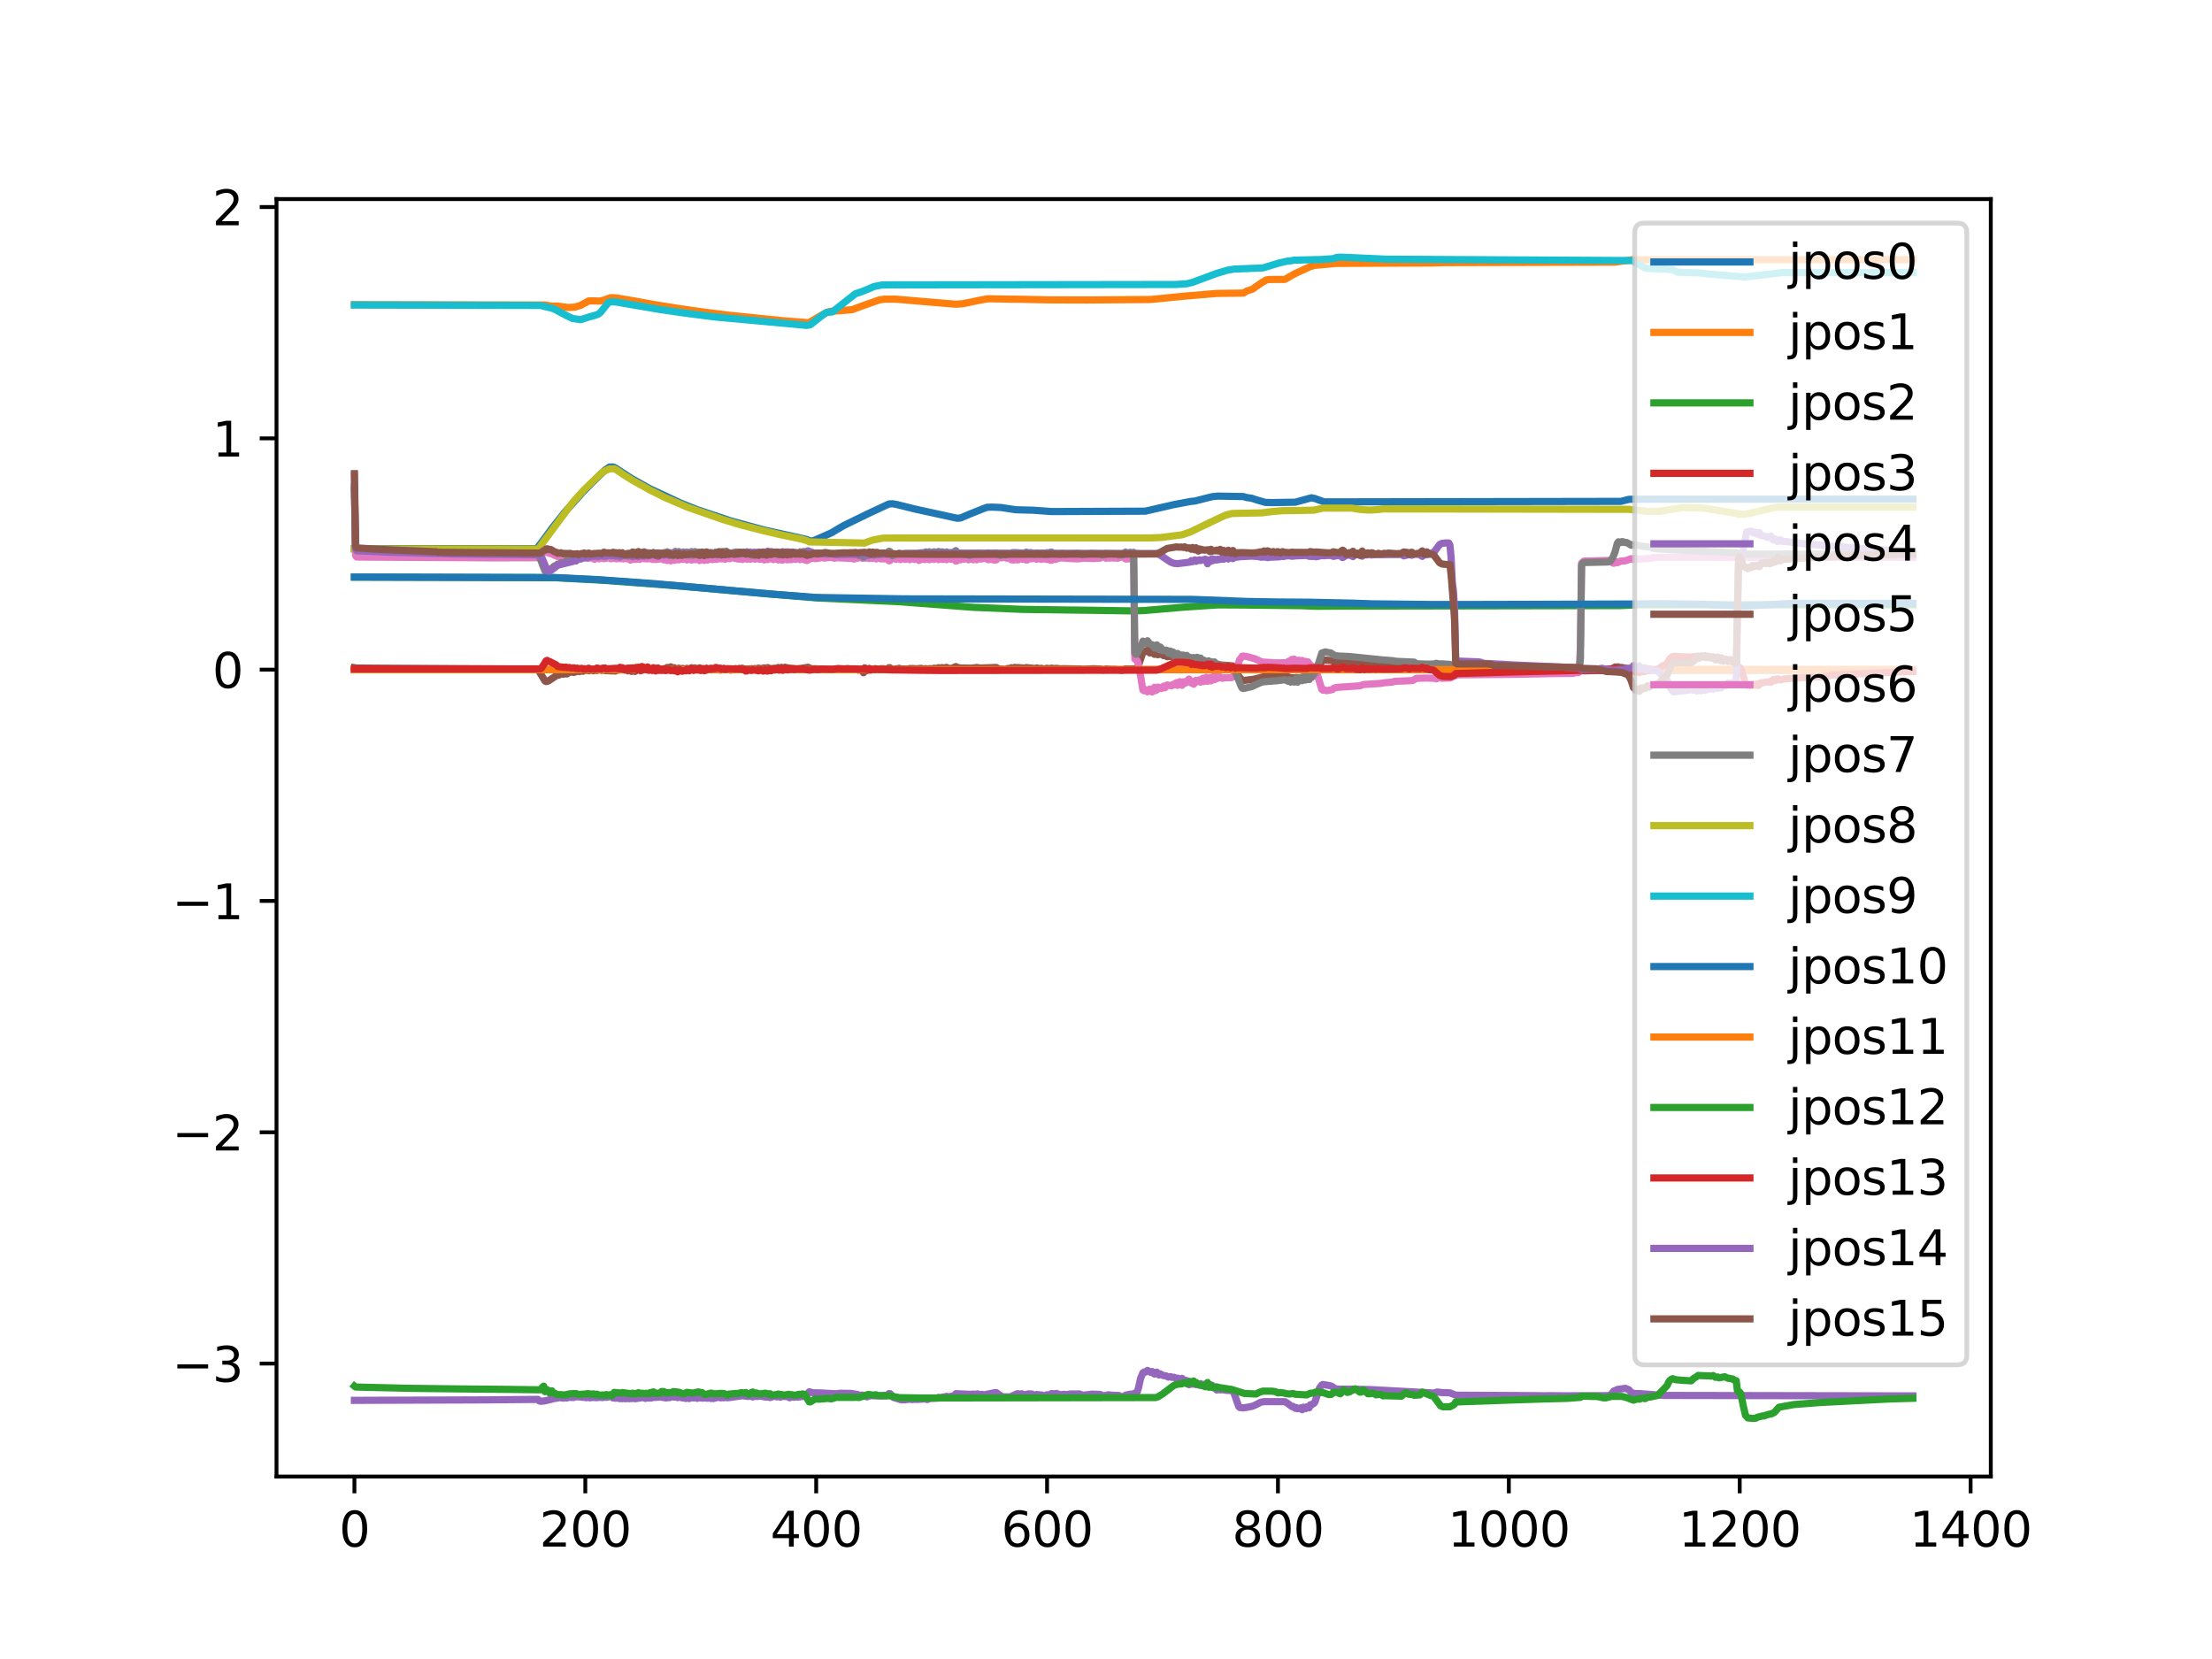 <?xml version="1.0" encoding="utf-8" standalone="no"?>
<!DOCTYPE svg PUBLIC "-//W3C//DTD SVG 1.1//EN"
  "http://www.w3.org/Graphics/SVG/1.1/DTD/svg11.dtd">
<svg xmlns:xlink="http://www.w3.org/1999/xlink" width="460.8pt" height="345.6pt" viewBox="0 0 460.8 345.6" xmlns="http://www.w3.org/2000/svg" version="1.1">
 <defs>
  <style type="text/css">*{stroke-linejoin: round; stroke-linecap: butt}</style>
 </defs>
 <g id="figure_1">
  <g id="patch_1">
   <path d="M 0 345.6 
L 460.8 345.6 
L 460.8 0 
L 0 0 
z
" style="fill: #ffffff"/>
  </g>
  <g id="axes_1">
   <g id="patch_2">
    <path d="M 57.6 307.584 
L 414.72 307.584 
L 414.72 41.472 
L 57.6 41.472 
z
" style="fill: #ffffff"/>
   </g>
   <g id="matplotlib.axis_1">
    <g id="xtick_1">
     <g id="line2d_1">
      <defs>
       <path id="m8ab32d3db8" d="M 0 0 
L 0 3.5 
" style="stroke: #000000; stroke-width: 0.8"/>
      </defs>
      <g>
       <use xlink:href="#m8ab32d3db8" x="73.833" y="307.584" style="stroke: #000000; stroke-width: 0.8"/>
      </g>
     </g>
     <g id="text_1">
      <!-- 0 -->
      <g transform="translate(70.651 322.182)scale(0.1 -0.1)">
       <defs>
        <path id="DejaVuSans-30" d="M 2034 4250 
Q 1547 4250 1301 3770 
Q 1056 3291 1056 2328 
Q 1056 1369 1301 889 
Q 1547 409 2034 409 
Q 2525 409 2770 889 
Q 3016 1369 3016 2328 
Q 3016 3291 2770 3770 
Q 2525 4250 2034 4250 
z
M 2034 4750 
Q 2819 4750 3233 4129 
Q 3647 3509 3647 2328 
Q 3647 1150 3233 529 
Q 2819 -91 2034 -91 
Q 1250 -91 836 529 
Q 422 1150 422 2328 
Q 422 3509 836 4129 
Q 1250 4750 2034 4750 
z
" transform="scale(0.016)"/>
       </defs>
       <use xlink:href="#DejaVuSans-30"/>
      </g>
     </g>
    </g>
    <g id="xtick_2">
     <g id="line2d_2">
      <g>
       <use xlink:href="#m8ab32d3db8" x="121.93" y="307.584" style="stroke: #000000; stroke-width: 0.8"/>
      </g>
     </g>
     <g id="text_2">
      <!-- 200 -->
      <g transform="translate(112.386 322.182)scale(0.1 -0.1)">
       <defs>
        <path id="DejaVuSans-32" d="M 1228 531 
L 3431 531 
L 3431 0 
L 469 0 
L 469 531 
Q 828 903 1448 1529 
Q 2069 2156 2228 2338 
Q 2531 2678 2651 2914 
Q 2772 3150 2772 3378 
Q 2772 3750 2511 3984 
Q 2250 4219 1831 4219 
Q 1534 4219 1204 4116 
Q 875 4013 500 3803 
L 500 4441 
Q 881 4594 1212 4672 
Q 1544 4750 1819 4750 
Q 2544 4750 2975 4387 
Q 3406 4025 3406 3419 
Q 3406 3131 3298 2873 
Q 3191 2616 2906 2266 
Q 2828 2175 2409 1742 
Q 1991 1309 1228 531 
z
" transform="scale(0.016)"/>
       </defs>
       <use xlink:href="#DejaVuSans-32"/>
       <use xlink:href="#DejaVuSans-30" x="63.623"/>
       <use xlink:href="#DejaVuSans-30" x="127.246"/>
      </g>
     </g>
    </g>
    <g id="xtick_3">
     <g id="line2d_3">
      <g>
       <use xlink:href="#m8ab32d3db8" x="170.027" y="307.584" style="stroke: #000000; stroke-width: 0.8"/>
      </g>
     </g>
     <g id="text_3">
      <!-- 400 -->
      <g transform="translate(160.483 322.182)scale(0.1 -0.1)">
       <defs>
        <path id="DejaVuSans-34" d="M 2419 4116 
L 825 1625 
L 2419 1625 
L 2419 4116 
z
M 2253 4666 
L 3047 4666 
L 3047 1625 
L 3713 1625 
L 3713 1100 
L 3047 1100 
L 3047 0 
L 2419 0 
L 2419 1100 
L 313 1100 
L 313 1709 
L 2253 4666 
z
" transform="scale(0.016)"/>
       </defs>
       <use xlink:href="#DejaVuSans-34"/>
       <use xlink:href="#DejaVuSans-30" x="63.623"/>
       <use xlink:href="#DejaVuSans-30" x="127.246"/>
      </g>
     </g>
    </g>
    <g id="xtick_4">
     <g id="line2d_4">
      <g>
       <use xlink:href="#m8ab32d3db8" x="218.124" y="307.584" style="stroke: #000000; stroke-width: 0.8"/>
      </g>
     </g>
     <g id="text_4">
      <!-- 600 -->
      <g transform="translate(208.58 322.182)scale(0.1 -0.1)">
       <defs>
        <path id="DejaVuSans-36" d="M 2113 2584 
Q 1688 2584 1439 2293 
Q 1191 2003 1191 1497 
Q 1191 994 1439 701 
Q 1688 409 2113 409 
Q 2538 409 2786 701 
Q 3034 994 3034 1497 
Q 3034 2003 2786 2293 
Q 2538 2584 2113 2584 
z
M 3366 4563 
L 3366 3988 
Q 3128 4100 2886 4159 
Q 2644 4219 2406 4219 
Q 1781 4219 1451 3797 
Q 1122 3375 1075 2522 
Q 1259 2794 1537 2939 
Q 1816 3084 2150 3084 
Q 2853 3084 3261 2657 
Q 3669 2231 3669 1497 
Q 3669 778 3244 343 
Q 2819 -91 2113 -91 
Q 1303 -91 875 529 
Q 447 1150 447 2328 
Q 447 3434 972 4092 
Q 1497 4750 2381 4750 
Q 2619 4750 2861 4703 
Q 3103 4656 3366 4563 
z
" transform="scale(0.016)"/>
       </defs>
       <use xlink:href="#DejaVuSans-36"/>
       <use xlink:href="#DejaVuSans-30" x="63.623"/>
       <use xlink:href="#DejaVuSans-30" x="127.246"/>
      </g>
     </g>
    </g>
    <g id="xtick_5">
     <g id="line2d_5">
      <g>
       <use xlink:href="#m8ab32d3db8" x="266.221" y="307.584" style="stroke: #000000; stroke-width: 0.8"/>
      </g>
     </g>
     <g id="text_5">
      <!-- 800 -->
      <g transform="translate(256.677 322.182)scale(0.1 -0.1)">
       <defs>
        <path id="DejaVuSans-38" d="M 2034 2216 
Q 1584 2216 1326 1975 
Q 1069 1734 1069 1313 
Q 1069 891 1326 650 
Q 1584 409 2034 409 
Q 2484 409 2743 651 
Q 3003 894 3003 1313 
Q 3003 1734 2745 1975 
Q 2488 2216 2034 2216 
z
M 1403 2484 
Q 997 2584 770 2862 
Q 544 3141 544 3541 
Q 544 4100 942 4425 
Q 1341 4750 2034 4750 
Q 2731 4750 3128 4425 
Q 3525 4100 3525 3541 
Q 3525 3141 3298 2862 
Q 3072 2584 2669 2484 
Q 3125 2378 3379 2068 
Q 3634 1759 3634 1313 
Q 3634 634 3220 271 
Q 2806 -91 2034 -91 
Q 1263 -91 848 271 
Q 434 634 434 1313 
Q 434 1759 690 2068 
Q 947 2378 1403 2484 
z
M 1172 3481 
Q 1172 3119 1398 2916 
Q 1625 2713 2034 2713 
Q 2441 2713 2670 2916 
Q 2900 3119 2900 3481 
Q 2900 3844 2670 4047 
Q 2441 4250 2034 4250 
Q 1625 4250 1398 4047 
Q 1172 3844 1172 3481 
z
" transform="scale(0.016)"/>
       </defs>
       <use xlink:href="#DejaVuSans-38"/>
       <use xlink:href="#DejaVuSans-30" x="63.623"/>
       <use xlink:href="#DejaVuSans-30" x="127.246"/>
      </g>
     </g>
    </g>
    <g id="xtick_6">
     <g id="line2d_6">
      <g>
       <use xlink:href="#m8ab32d3db8" x="314.318" y="307.584" style="stroke: #000000; stroke-width: 0.8"/>
      </g>
     </g>
     <g id="text_6">
      <!-- 1000 -->
      <g transform="translate(301.593 322.182)scale(0.1 -0.1)">
       <defs>
        <path id="DejaVuSans-31" d="M 794 531 
L 1825 531 
L 1825 4091 
L 703 3866 
L 703 4441 
L 1819 4666 
L 2450 4666 
L 2450 531 
L 3481 531 
L 3481 0 
L 794 0 
L 794 531 
z
" transform="scale(0.016)"/>
       </defs>
       <use xlink:href="#DejaVuSans-31"/>
       <use xlink:href="#DejaVuSans-30" x="63.623"/>
       <use xlink:href="#DejaVuSans-30" x="127.246"/>
       <use xlink:href="#DejaVuSans-30" x="190.869"/>
      </g>
     </g>
    </g>
    <g id="xtick_7">
     <g id="line2d_7">
      <g>
       <use xlink:href="#m8ab32d3db8" x="362.415" y="307.584" style="stroke: #000000; stroke-width: 0.8"/>
      </g>
     </g>
     <g id="text_7">
      <!-- 1200 -->
      <g transform="translate(349.69 322.182)scale(0.1 -0.1)">
       <use xlink:href="#DejaVuSans-31"/>
       <use xlink:href="#DejaVuSans-32" x="63.623"/>
       <use xlink:href="#DejaVuSans-30" x="127.246"/>
       <use xlink:href="#DejaVuSans-30" x="190.869"/>
      </g>
     </g>
    </g>
    <g id="xtick_8">
     <g id="line2d_8">
      <g>
       <use xlink:href="#m8ab32d3db8" x="410.512" y="307.584" style="stroke: #000000; stroke-width: 0.8"/>
      </g>
     </g>
     <g id="text_8">
      <!-- 1400 -->
      <g transform="translate(397.787 322.182)scale(0.1 -0.1)">
       <use xlink:href="#DejaVuSans-31"/>
       <use xlink:href="#DejaVuSans-34" x="63.623"/>
       <use xlink:href="#DejaVuSans-30" x="127.246"/>
       <use xlink:href="#DejaVuSans-30" x="190.869"/>
      </g>
     </g>
    </g>
   </g>
   <g id="matplotlib.axis_2">
    <g id="ytick_1">
     <g id="line2d_9">
      <defs>
       <path id="mabc51a0a89" d="M 0 0 
L -3.5 0 
" style="stroke: #000000; stroke-width: 0.8"/>
      </defs>
      <g>
       <use xlink:href="#mabc51a0a89" x="57.6" y="284.056" style="stroke: #000000; stroke-width: 0.8"/>
      </g>
     </g>
     <g id="text_9">
      <!-- −3 -->
      <g transform="translate(35.858 287.855)scale(0.1 -0.1)">
       <defs>
        <path id="DejaVuSans-2212" d="M 678 2272 
L 4684 2272 
L 4684 1741 
L 678 1741 
L 678 2272 
z
" transform="scale(0.016)"/>
        <path id="DejaVuSans-33" d="M 2597 2516 
Q 3050 2419 3304 2112 
Q 3559 1806 3559 1356 
Q 3559 666 3084 287 
Q 2609 -91 1734 -91 
Q 1441 -91 1130 -33 
Q 819 25 488 141 
L 488 750 
Q 750 597 1062 519 
Q 1375 441 1716 441 
Q 2309 441 2620 675 
Q 2931 909 2931 1356 
Q 2931 1769 2642 2001 
Q 2353 2234 1838 2234 
L 1294 2234 
L 1294 2753 
L 1863 2753 
Q 2328 2753 2575 2939 
Q 2822 3125 2822 3475 
Q 2822 3834 2567 4026 
Q 2313 4219 1838 4219 
Q 1578 4219 1281 4162 
Q 984 4106 628 3988 
L 628 4550 
Q 988 4650 1302 4700 
Q 1616 4750 1894 4750 
Q 2613 4750 3031 4423 
Q 3450 4097 3450 3541 
Q 3450 3153 3228 2886 
Q 3006 2619 2597 2516 
z
" transform="scale(0.016)"/>
       </defs>
       <use xlink:href="#DejaVuSans-2212"/>
       <use xlink:href="#DejaVuSans-33" x="83.789"/>
      </g>
     </g>
    </g>
    <g id="ytick_2">
     <g id="line2d_10">
      <g>
       <use xlink:href="#mabc51a0a89" x="57.6" y="235.871" style="stroke: #000000; stroke-width: 0.8"/>
      </g>
     </g>
     <g id="text_10">
      <!-- −2 -->
      <g transform="translate(35.858 239.67)scale(0.1 -0.1)">
       <use xlink:href="#DejaVuSans-2212"/>
       <use xlink:href="#DejaVuSans-32" x="83.789"/>
      </g>
     </g>
    </g>
    <g id="ytick_3">
     <g id="line2d_11">
      <g>
       <use xlink:href="#mabc51a0a89" x="57.6" y="187.685" style="stroke: #000000; stroke-width: 0.8"/>
      </g>
     </g>
     <g id="text_11">
      <!-- −1 -->
      <g transform="translate(35.858 191.485)scale(0.1 -0.1)">
       <use xlink:href="#DejaVuSans-2212"/>
       <use xlink:href="#DejaVuSans-31" x="83.789"/>
      </g>
     </g>
    </g>
    <g id="ytick_4">
     <g id="line2d_12">
      <g>
       <use xlink:href="#mabc51a0a89" x="57.6" y="139.5" style="stroke: #000000; stroke-width: 0.8"/>
      </g>
     </g>
     <g id="text_12">
      <!-- 0 -->
      <g transform="translate(44.237 143.299)scale(0.1 -0.1)">
       <use xlink:href="#DejaVuSans-30"/>
      </g>
     </g>
    </g>
    <g id="ytick_5">
     <g id="line2d_13">
      <g>
       <use xlink:href="#mabc51a0a89" x="57.6" y="91.315" style="stroke: #000000; stroke-width: 0.8"/>
      </g>
     </g>
     <g id="text_13">
      <!-- 1 -->
      <g transform="translate(44.237 95.114)scale(0.1 -0.1)">
       <use xlink:href="#DejaVuSans-31"/>
      </g>
     </g>
    </g>
    <g id="ytick_6">
     <g id="line2d_14">
      <g>
       <use xlink:href="#mabc51a0a89" x="57.6" y="43.13" style="stroke: #000000; stroke-width: 0.8"/>
      </g>
     </g>
     <g id="text_14">
      <!-- 2 -->
      <g transform="translate(44.237 46.929)scale(0.1 -0.1)">
       <use xlink:href="#DejaVuSans-32"/>
      </g>
     </g>
    </g>
   </g>
   <g id="line2d_15">
    <path d="M 73.833 114.3 
L 111.829 114.294 
L 112.31 113.675 
L 113.032 112.729 
L 114.956 110.1 
L 117.601 106.758 
L 121.449 102.481 
L 123.132 100.773 
L 126.018 97.939 
L 126.98 97.29 
L 127.701 97.27 
L 128.182 97.476 
L 131.549 99.675 
L 135.397 101.817 
L 141.89 104.841 
L 145.257 106.176 
L 152.231 108.511 
L 159.205 110.414 
L 166.9 112.119 
L 168.103 112.401 
L 168.824 112.711 
L 169.546 112.608 
L 173.153 111.021 
L 174.115 110.452 
L 175.798 109.469 
L 180.608 107.12 
L 185.177 104.985 
L 185.899 104.94 
L 186.861 105.108 
L 190.468 106.011 
L 199.366 107.954 
L 200.087 107.912 
L 200.809 107.6 
L 202.011 107.094 
L 204.897 105.938 
L 205.618 105.681 
L 206.58 105.64 
L 208.504 105.721 
L 211.631 106.192 
L 215.238 106.286 
L 219.086 106.567 
L 238.565 106.489 
L 244.577 105.111 
L 247.944 104.477 
L 248.906 104.369 
L 252.513 103.468 
L 253.715 103.346 
L 259.006 103.442 
L 259.728 103.66 
L 260.689 103.782 
L 261.892 104.162 
L 263.575 104.656 
L 265.018 104.697 
L 269.828 104.617 
L 273.195 103.697 
L 273.916 103.855 
L 275.84 104.55 
L 279.207 104.547 
L 337.645 104.446 
L 339.328 104.021 
L 340.29 103.99 
L 398.487 103.982 
L 398.487 103.982 
" clip-path="url(#p79a3ee4e63)" style="fill: none; stroke: #1f77b4; stroke-width: 1.5; stroke-linecap: square"/>
   </g>
   <g id="line2d_16">
    <path d="M 73.833 63.47 
L 113.513 63.536 
L 114.956 63.766 
L 116.158 63.764 
L 118.322 64.059 
L 119.765 63.986 
L 120.968 63.597 
L 122.651 62.679 
L 123.613 62.675 
L 125.056 62.715 
L 126.018 62.448 
L 127.22 61.999 
L 128.423 62.066 
L 130.347 62.388 
L 132.511 62.758 
L 136.599 63.5 
L 141.168 64.228 
L 145.497 64.856 
L 149.104 65.327 
L 151.99 65.681 
L 163.293 66.829 
L 168.343 67.213 
L 168.824 67.04 
L 170.989 65.748 
L 172.432 65.001 
L 173.153 64.83 
L 175.317 64.704 
L 177.482 64.514 
L 180.848 63.289 
L 183.253 62.459 
L 184.215 62.325 
L 186.62 62.319 
L 190.227 62.629 
L 199.125 63.377 
L 200.568 63.274 
L 204.176 62.527 
L 205.859 62.232 
L 210.428 62.322 
L 212.592 62.345 
L 218.605 62.468 
L 226.541 62.491 
L 239.767 62.389 
L 246.501 61.716 
L 253.475 61.129 
L 259.006 61.058 
L 259.728 60.63 
L 260.93 60.226 
L 262.613 59.027 
L 263.816 58.3 
L 264.537 58.216 
L 267.664 58.203 
L 268.385 57.78 
L 269.587 57.095 
L 272.954 55.526 
L 273.916 55.283 
L 278.245 54.873 
L 298.927 54.772 
L 300.61 54.705 
L 336.442 54.616 
L 340.049 54.106 
L 398.487 54.094 
L 398.487 54.094 
" clip-path="url(#p79a3ee4e63)" style="fill: none; stroke: #ff7f0e; stroke-width: 1.5; stroke-linecap: square"/>
   </g>
   <g id="line2d_17">
    <path d="M 73.833 120.223 
L 115.196 120.331 
L 125.296 120.854 
L 141.89 122.103 
L 159.205 123.65 
L 170.267 124.561 
L 187.342 125.345 
L 202.733 126.514 
L 213.073 126.946 
L 227.984 127.142 
L 236.16 127.262 
L 238.324 127.19 
L 246.501 126.488 
L 253.715 126.009 
L 259.006 126.037 
L 270.79 126.168 
L 274.397 126.297 
L 279.207 126.262 
L 337.645 126.158 
L 341.252 125.987 
L 398.487 125.986 
L 398.487 125.986 
" clip-path="url(#p79a3ee4e63)" style="fill: none; stroke: #2ca02c; stroke-width: 1.5; stroke-linecap: square"/>
   </g>
   <g id="line2d_18">
    <path d="M 73.833 139.5 
L 398.487 139.5 
L 398.487 139.5 
" clip-path="url(#p79a3ee4e63)" style="fill: none; stroke: #d62728; stroke-width: 1.5; stroke-linecap: square"/>
   </g>
   <g id="line2d_19">
    <path d="M 73.833 291.718 
L 101.488 291.619 
L 103.893 291.591 
L 112.07 291.521 
L 112.31 291.82 
L 112.551 291.909 
L 113.272 291.858 
L 113.753 291.766 
L 115.196 291.421 
L 115.437 291.242 
L 115.677 291.326 
L 116.639 291.138 
L 117.36 291.27 
L 117.841 291.145 
L 118.082 291.239 
L 118.322 291.093 
L 119.525 291.124 
L 119.765 290.969 
L 120.727 290.999 
L 121.208 291.065 
L 121.689 291.09 
L 122.17 291.172 
L 122.411 290.996 
L 122.892 291.201 
L 123.373 291.083 
L 123.613 291.128 
L 123.854 290.997 
L 124.094 291.164 
L 124.816 291.106 
L 125.056 291.078 
L 125.537 291.147 
L 125.777 291.02 
L 126.258 291.109 
L 127.461 290.865 
L 127.701 291.224 
L 127.942 291.068 
L 128.182 291.283 
L 128.423 291.2 
L 129.144 291.359 
L 129.385 291.264 
L 129.625 291.377 
L 129.866 291.265 
L 130.347 291.392 
L 130.587 291.265 
L 131.068 291.378 
L 131.309 291.164 
L 131.549 291.356 
L 132.03 291.217 
L 132.271 291.38 
L 134.194 291.102 
L 134.435 291.314 
L 134.675 291.171 
L 135.156 291.253 
L 135.397 291.131 
L 135.637 291.243 
L 136.118 291.066 
L 136.599 291.12 
L 136.84 291.003 
L 137.08 291.069 
L 137.561 291.018 
L 138.764 291.22 
L 139.004 291.036 
L 139.245 291.161 
L 139.485 291.151 
L 139.726 290.95 
L 140.447 291.035 
L 140.688 290.982 
L 141.168 291.152 
L 141.409 291.018 
L 142.13 291.203 
L 142.611 291.234 
L 142.852 291.332 
L 143.092 291.2 
L 143.333 291.216 
L 143.573 291.347 
L 144.054 291.139 
L 144.535 291.228 
L 144.776 291.017 
L 145.016 291.094 
L 145.257 291.304 
L 145.497 291.161 
L 146.459 291.269 
L 146.7 291.193 
L 147.181 291.273 
L 147.902 291.228 
L 148.143 291.333 
L 148.383 291.211 
L 148.624 291.339 
L 149.585 291.069 
L 150.066 291.181 
L 150.307 291.187 
L 150.547 291.034 
L 150.788 291.187 
L 151.269 291.01 
L 151.509 291.179 
L 152.231 291.097 
L 154.636 290.757 
L 155.838 290.906 
L 156.319 290.827 
L 156.8 291.009 
L 157.04 290.879 
L 157.762 290.914 
L 158.243 290.819 
L 159.686 291.046 
L 159.926 290.953 
L 160.407 291.132 
L 161.369 290.842 
L 161.85 291.002 
L 162.091 290.882 
L 162.572 291.056 
L 162.812 290.9 
L 163.534 290.907 
L 164.015 290.937 
L 164.496 291.182 
L 164.976 290.975 
L 165.457 291.077 
L 165.698 290.947 
L 166.179 291.06 
L 166.419 290.899 
L 166.66 290.991 
L 166.9 290.882 
L 167.141 290.93 
L 167.381 290.757 
L 167.622 290.853 
L 167.862 290.776 
L 168.584 289.936 
L 169.305 290.14 
L 170.748 290.162 
L 171.229 290.19 
L 173.393 290.313 
L 174.115 290.342 
L 175.077 290.239 
L 175.798 290.253 
L 177.241 290.275 
L 178.444 290.463 
L 178.684 290.503 
L 178.925 290.664 
L 179.646 290.619 
L 179.887 290.853 
L 180.368 290.656 
L 180.608 290.993 
L 180.848 290.736 
L 181.089 290.831 
L 181.329 290.69 
L 181.81 290.76 
L 183.975 290.807 
L 184.215 290.657 
L 184.456 290.786 
L 184.937 290.685 
L 185.177 290.305 
L 185.418 290.318 
L 186.139 291.122 
L 187.823 291.631 
L 188.304 291.571 
L 188.544 291.619 
L 188.784 291.499 
L 189.025 291.557 
L 189.506 291.468 
L 189.987 291.559 
L 190.468 291.503 
L 191.189 291.523 
L 192.873 291.404 
L 193.113 291.552 
L 193.354 291.504 
L 193.594 291.339 
L 195.278 291.259 
L 195.518 291.101 
L 195.759 291.226 
L 196.48 291.003 
L 196.961 290.99 
L 197.201 290.876 
L 197.682 291.045 
L 198.163 290.845 
L 198.404 290.946 
L 198.644 290.886 
L 199.125 290.329 
L 202.252 290.472 
L 202.733 290.414 
L 203.214 290.444 
L 203.695 290.378 
L 203.935 290.519 
L 204.656 290.475 
L 204.897 290.593 
L 207.302 290.1 
L 207.542 290.101 
L 208.504 290.799 
L 208.985 290.971 
L 210.428 290.997 
L 211.871 290.351 
L 212.112 290.336 
L 212.352 290.446 
L 212.833 290.345 
L 213.314 290.588 
L 214.276 290.368 
L 214.997 290.399 
L 215.478 290.758 
L 215.719 290.702 
L 215.959 290.499 
L 217.162 290.624 
L 217.402 290.761 
L 217.643 290.769 
L 218.124 290.543 
L 218.605 290.611 
L 219.086 290.284 
L 219.567 290.379 
L 220.048 290.283 
L 220.528 290.431 
L 220.769 290.548 
L 221.731 290.456 
L 221.971 290.56 
L 222.933 290.396 
L 224.857 290.38 
L 225.579 290.655 
L 227.503 290.423 
L 229.186 290.48 
L 229.907 290.814 
L 230.869 290.549 
L 231.35 290.618 
L 232.312 290.679 
L 233.034 290.685 
L 233.755 290.995 
L 233.996 291.025 
L 234.477 290.636 
L 235.439 290.434 
L 236.16 290.407 
L 236.4 290.209 
L 236.641 290.204 
L 236.881 289.996 
L 237.122 289.307 
L 237.603 287.147 
L 238.084 285.985 
L 238.324 285.816 
L 238.565 285.857 
L 238.805 285.752 
L 239.046 285.484 
L 239.767 285.92 
L 240.008 285.717 
L 240.248 285.869 
L 240.489 286.241 
L 240.97 285.845 
L 241.451 286.433 
L 241.691 286.198 
L 242.172 286.471 
L 242.413 286.569 
L 242.894 286.606 
L 243.375 286.864 
L 243.856 286.774 
L 244.096 286.931 
L 244.577 286.911 
L 245.058 287.246 
L 245.298 287.087 
L 245.539 287.161 
L 245.779 287.375 
L 246.26 287.147 
L 246.741 287.717 
L 246.982 287.558 
L 247.222 287.617 
L 247.703 288.465 
L 247.944 288.354 
L 248.425 288.341 
L 248.665 288.16 
L 248.906 288.236 
L 249.146 288.457 
L 249.387 288.173 
L 249.868 288.584 
L 250.108 288.237 
L 250.589 288.699 
L 250.83 288.378 
L 251.07 288.505 
L 251.311 288.78 
L 251.551 288.543 
L 251.792 288.569 
L 252.032 288.852 
L 252.513 288.576 
L 252.753 289.086 
L 253.234 288.97 
L 253.475 289.564 
L 253.715 289.387 
L 253.956 289.348 
L 254.196 289.551 
L 254.437 289.476 
L 255.639 289.642 
L 256.601 289.68 
L 256.842 289.825 
L 257.082 290.254 
L 258.044 292.998 
L 258.285 293.215 
L 259.006 293.283 
L 259.968 293.134 
L 260.93 292.936 
L 261.651 292.628 
L 262.613 292.112 
L 263.335 291.982 
L 267.664 291.986 
L 268.144 292.277 
L 269.106 293.007 
L 269.347 292.965 
L 269.828 293.376 
L 270.068 293.227 
L 270.309 293.472 
L 271.03 293.271 
L 271.271 293.67 
L 271.511 293.14 
L 271.992 293.442 
L 272.233 293.075 
L 272.714 293.274 
L 272.954 292.64 
L 273.195 292.693 
L 273.435 292.451 
L 273.676 292.379 
L 273.916 292.08 
L 274.397 290.672 
L 274.878 289.16 
L 275.359 288.51 
L 275.6 288.416 
L 277.042 288.666 
L 277.523 288.824 
L 278.004 289.243 
L 278.726 289.378 
L 281.612 289.388 
L 285.7 289.486 
L 298.686 290.192 
L 299.408 289.973 
L 300.129 290.081 
L 302.053 290.156 
L 303.255 290.64 
L 319.849 290.738 
L 321.773 290.76 
L 323.216 290.745 
L 325.38 290.773 
L 335.24 290.736 
L 335.721 290.376 
L 336.202 289.761 
L 336.442 289.726 
L 336.923 289.445 
L 338.607 289.216 
L 339.328 289.511 
L 339.809 290.07 
L 340.29 290.249 
L 340.771 290.308 
L 341.492 290.303 
L 346.543 290.691 
L 351.352 290.705 
L 398.487 290.789 
L 398.487 290.789 
" clip-path="url(#p79a3ee4e63)" style="fill: none; stroke: #9467bd; stroke-width: 1.5; stroke-linecap: square"/>
   </g>
   <g id="line2d_20">
    <path d="M 73.833 139.09 
L 74.314 139.166 
L 78.402 139.2 
L 96.198 139.309 
L 99.805 139.326 
L 111.829 139.385 
L 112.07 139.477 
L 112.791 140.644 
L 113.513 141.826 
L 113.753 141.981 
L 114.234 141.857 
L 115.677 140.909 
L 116.158 140.577 
L 116.399 140.654 
L 117.12 140.218 
L 117.36 140.463 
L 117.841 140.245 
L 118.082 140.402 
L 118.563 140.062 
L 119.044 140.013 
L 119.284 139.731 
L 119.525 140.081 
L 120.487 139.761 
L 120.727 139.905 
L 120.968 139.584 
L 121.449 139.841 
L 121.689 139.665 
L 122.411 139.651 
L 122.651 139.732 
L 122.892 139.672 
L 123.132 139.495 
L 123.373 139.492 
L 123.613 139.738 
L 123.854 139.491 
L 124.335 139.684 
L 124.816 139.514 
L 125.296 139.66 
L 125.777 139.505 
L 126.018 139.694 
L 127.701 139.771 
L 127.942 139.449 
L 128.182 139.797 
L 128.423 139.487 
L 128.663 139.461 
L 128.904 139.604 
L 129.385 139.424 
L 129.625 139.559 
L 129.866 139.332 
L 130.106 139.583 
L 130.347 139.61 
L 130.587 139.34 
L 130.828 139.759 
L 131.309 139.204 
L 131.549 139.866 
L 131.79 139.363 
L 132.03 139.21 
L 132.271 139.881 
L 132.511 139.197 
L 132.752 139.609 
L 132.992 139.557 
L 133.232 139.243 
L 133.473 139.754 
L 133.713 139.296 
L 133.954 139.552 
L 134.435 139.471 
L 134.675 139.537 
L 134.916 139.386 
L 135.637 139.563 
L 135.878 139.339 
L 136.118 139.356 
L 136.359 139.524 
L 136.599 139.287 
L 137.08 139.459 
L 137.321 139.345 
L 137.561 139.436 
L 137.802 139.648 
L 138.283 139.295 
L 138.523 139.68 
L 139.004 139.043 
L 139.245 139.598 
L 139.485 139.364 
L 139.726 138.916 
L 139.966 139.555 
L 140.207 139.477 
L 140.447 139.093 
L 140.688 139.297 
L 141.168 139.273 
L 141.409 139.192 
L 141.89 139.469 
L 142.13 139.253 
L 142.371 139.279 
L 142.611 139.591 
L 142.852 139.532 
L 143.092 139.226 
L 143.333 139.286 
L 143.573 139.6 
L 144.054 139.113 
L 144.295 139.572 
L 144.776 139.132 
L 145.257 139.54 
L 145.738 139.126 
L 145.978 139.365 
L 146.219 139.399 
L 146.459 139.267 
L 147.181 139.606 
L 147.421 139.424 
L 147.662 139.481 
L 148.143 139.246 
L 148.383 139.485 
L 148.624 139.502 
L 148.864 139.354 
L 149.826 139.489 
L 150.066 139.593 
L 150.307 139.411 
L 151.269 139.339 
L 151.509 139.508 
L 151.75 139.489 
L 152.231 139.602 
L 152.471 139.467 
L 152.712 139.511 
L 153.193 139.282 
L 153.674 139.413 
L 153.914 139.269 
L 154.395 139.388 
L 154.636 139.204 
L 154.876 139.379 
L 156.319 139.322 
L 156.8 139.305 
L 157.04 139.454 
L 157.281 139.27 
L 157.762 139.332 
L 158.002 139.181 
L 158.483 139.312 
L 159.205 139.13 
L 159.445 139.263 
L 159.686 139.234 
L 159.926 139.077 
L 160.167 139.316 
L 160.648 139.251 
L 160.888 139.31 
L 161.369 139.204 
L 161.61 139.33 
L 161.85 139.326 
L 162.091 139.052 
L 162.331 139.272 
L 162.572 139.257 
L 162.812 139.02 
L 163.053 139.176 
L 163.293 139.194 
L 163.534 138.999 
L 163.774 139.22 
L 164.015 139.11 
L 164.255 139.179 
L 164.496 139.442 
L 164.736 139.23 
L 164.976 139.267 
L 165.217 139.465 
L 165.457 139.43 
L 165.698 139.276 
L 165.938 139.401 
L 168.343 139.005 
L 168.824 139.232 
L 169.305 139.339 
L 169.786 139.306 
L 171.71 139.422 
L 172.912 139.438 
L 173.634 139.503 
L 173.874 139.427 
L 174.355 139.46 
L 174.596 139.344 
L 175.077 139.356 
L 175.317 139.324 
L 175.558 139.477 
L 176.52 139.28 
L 177.241 139.386 
L 177.482 139.346 
L 177.722 139.469 
L 178.203 139.345 
L 178.444 139.524 
L 178.684 139.33 
L 178.925 139.603 
L 179.165 139.579 
L 179.406 139.356 
L 179.646 139.517 
L 179.887 140.146 
L 180.127 139.121 
L 180.608 139.691 
L 180.848 139.418 
L 181.089 139.492 
L 181.329 139.408 
L 181.81 139.492 
L 182.051 139.523 
L 182.291 139.283 
L 182.772 139.498 
L 183.013 139.369 
L 183.253 139.5 
L 183.494 139.29 
L 183.734 139.503 
L 183.975 139.293 
L 184.456 139.406 
L 184.937 139.279 
L 185.177 139.093 
L 185.418 139.109 
L 185.899 139.552 
L 186.38 139.402 
L 187.342 139.222 
L 187.582 139.397 
L 188.304 139.355 
L 189.025 139.398 
L 189.506 139.269 
L 189.746 139.455 
L 189.987 139.264 
L 190.949 139.323 
L 191.911 139.23 
L 192.151 139.374 
L 192.873 139.289 
L 193.113 139.487 
L 193.594 139.292 
L 194.316 139.336 
L 194.556 139.204 
L 195.037 139.27 
L 195.518 139.09 
L 195.759 139.292 
L 196.24 139.072 
L 196.48 139.191 
L 197.201 139.032 
L 197.682 139.477 
L 197.923 139.218 
L 198.163 139.299 
L 199.125 138.863 
L 199.606 139.172 
L 199.847 139.094 
L 200.087 139.169 
L 200.568 139.158 
L 202.252 139.193 
L 202.733 139.158 
L 202.973 139.113 
L 203.214 139.201 
L 203.454 139.042 
L 204.176 139.172 
L 207.542 139.046 
L 208.264 139.5 
L 208.504 139.389 
L 209.466 139.481 
L 209.947 139.262 
L 210.188 139.423 
L 210.669 139.094 
L 210.909 139.179 
L 211.39 139.038 
L 211.631 139.138 
L 211.871 139.053 
L 213.554 139.187 
L 213.795 139.071 
L 215.719 139.272 
L 215.959 139.15 
L 216.681 139.313 
L 216.921 139.218 
L 217.643 139.422 
L 217.883 139.251 
L 218.124 139.218 
L 218.364 139.333 
L 219.086 139.189 
L 219.567 139.288 
L 220.048 139.231 
L 221.009 139.34 
L 221.49 139.299 
L 222.452 139.318 
L 225.098 139.374 
L 225.579 139.429 
L 227.743 139.313 
L 229.186 139.374 
L 229.907 139.583 
L 230.388 139.369 
L 231.591 139.469 
L 232.312 139.468 
L 233.274 139.57 
L 233.755 139.616 
L 234.236 139.437 
L 234.477 139.35 
L 235.198 139.369 
L 236.641 139.318 
L 236.881 139.194 
L 237.122 138.78 
L 238.084 135.878 
L 238.324 135.641 
L 238.565 135.742 
L 238.805 135.687 
L 239.046 135.442 
L 239.286 135.651 
L 239.527 136.024 
L 240.008 135.481 
L 240.248 136.036 
L 240.489 136.309 
L 240.729 135.829 
L 241.21 136.401 
L 241.451 136.273 
L 241.691 136.317 
L 241.932 136.08 
L 242.413 136.59 
L 242.653 136.259 
L 243.134 136.81 
L 243.375 136.7 
L 244.817 136.935 
L 245.058 137.19 
L 245.298 136.934 
L 245.539 136.895 
L 245.779 137.427 
L 246.26 137.038 
L 246.741 137.582 
L 246.982 137.385 
L 247.222 137.438 
L 247.463 137.922 
L 247.703 138.022 
L 247.944 137.484 
L 248.425 137.485 
L 248.665 137.343 
L 248.906 137.523 
L 249.146 137.976 
L 249.387 137.502 
L 249.627 137.89 
L 249.868 137.858 
L 250.108 137.667 
L 250.349 137.818 
L 250.589 138.314 
L 250.83 137.726 
L 251.07 138.139 
L 251.311 138.287 
L 251.551 138.069 
L 251.792 138.042 
L 252.032 138.356 
L 252.513 138.106 
L 252.753 138.723 
L 252.994 138.151 
L 253.475 138.716 
L 253.715 138.475 
L 254.437 138.536 
L 255.158 138.586 
L 256.842 138.72 
L 257.323 139.417 
L 258.044 140.894 
L 258.766 141.696 
L 259.247 141.733 
L 261.17 141.501 
L 263.335 140.957 
L 266.942 140.848 
L 267.904 140.856 
L 269.106 141.252 
L 269.347 141.194 
L 269.828 141.432 
L 270.068 141.124 
L 270.309 141.557 
L 270.549 141.182 
L 270.79 141.351 
L 271.03 141.209 
L 271.271 141.667 
L 271.511 140.962 
L 271.752 141.445 
L 272.473 141.192 
L 272.714 141.455 
L 272.954 140.687 
L 273.195 140.988 
L 273.435 140.767 
L 273.676 140.741 
L 273.916 140.562 
L 274.397 139.717 
L 275.359 137.738 
L 275.84 137.474 
L 277.523 137.623 
L 278.004 137.875 
L 278.966 137.962 
L 289.307 138.433 
L 294.357 138.677 
L 302.774 139.078 
L 303.736 139.268 
L 315.52 139.378 
L 319.127 139.395 
L 328.747 139.491 
L 328.987 139.508 
L 329.228 139.711 
L 330.19 139.745 
L 335.48 139.635 
L 336.442 138.947 
L 337.164 138.929 
L 337.404 139.097 
L 337.885 139.047 
L 338.366 139.158 
L 338.847 139.227 
L 339.328 139.315 
L 339.568 139.527 
L 339.809 139.347 
L 340.049 139.345 
L 340.29 139.227 
L 340.53 139.432 
L 341.011 139.263 
L 343.416 139.329 
L 344.378 139.567 
L 344.859 139.648 
L 347.504 139.63 
L 398.487 139.627 
L 398.487 139.627 
" clip-path="url(#p79a3ee4e63)" style="fill: none; stroke: #8c564b; stroke-width: 1.5; stroke-linecap: square"/>
   </g>
   <g id="line2d_21">
    <path d="M 73.833 99.063 
L 74.073 115.717 
L 74.314 116.037 
L 75.757 116.054 
L 94.514 116.159 
L 98.122 116.18 
L 102.691 116.21 
L 112.07 116.185 
L 112.551 115.612 
L 113.513 115.019 
L 113.753 115.072 
L 113.994 115.006 
L 114.475 115.267 
L 114.715 115.301 
L 115.196 115.525 
L 116.158 115.941 
L 116.399 115.883 
L 116.88 116.132 
L 117.12 116.067 
L 117.36 115.859 
L 117.601 115.984 
L 118.082 115.883 
L 118.322 116.09 
L 119.044 116.173 
L 119.284 116.385 
L 119.525 116.054 
L 120.006 116.314 
L 120.487 116.272 
L 120.727 116.166 
L 120.968 116.42 
L 121.449 116.094 
L 121.93 116.179 
L 122.17 116.124 
L 122.411 116.329 
L 122.892 116.102 
L 123.132 116.276 
L 123.373 116.246 
L 123.613 116.096 
L 123.854 116.526 
L 124.335 116.169 
L 124.816 116.407 
L 125.056 116.217 
L 125.537 116.231 
L 125.777 116.379 
L 126.98 116.144 
L 127.22 116.396 
L 127.461 116.351 
L 127.701 116.124 
L 127.942 116.319 
L 128.182 116.125 
L 128.423 116.415 
L 129.144 116.318 
L 129.385 116.382 
L 129.625 116.247 
L 129.866 116.428 
L 130.347 116.196 
L 130.587 116.398 
L 130.828 116.292 
L 131.068 116.309 
L 131.309 116.678 
L 131.549 116.064 
L 131.79 116.498 
L 132.03 116.543 
L 132.271 116.034 
L 132.511 116.529 
L 132.752 116.231 
L 133.232 116.537 
L 133.713 116.254 
L 134.194 116.393 
L 134.435 116.16 
L 134.675 116.432 
L 134.916 116.346 
L 135.156 116.413 
L 135.637 116.275 
L 135.878 116.527 
L 136.118 116.544 
L 136.359 116.317 
L 136.599 116.554 
L 137.321 116.458 
L 137.561 116.431 
L 137.802 116.104 
L 138.042 116.272 
L 138.283 116.642 
L 138.523 116.208 
L 138.764 116.346 
L 139.004 116.76 
L 139.245 116.189 
L 139.485 116.304 
L 139.726 116.833 
L 139.966 116.295 
L 140.207 116.193 
L 140.447 116.71 
L 140.688 116.666 
L 140.928 116.377 
L 141.409 116.629 
L 141.649 116.357 
L 141.89 116.281 
L 142.13 116.53 
L 142.371 116.499 
L 142.611 116.224 
L 142.852 116.372 
L 143.092 116.655 
L 143.573 116.32 
L 144.054 116.688 
L 144.295 116.396 
L 144.535 116.335 
L 144.776 116.584 
L 145.016 116.586 
L 145.257 116.3 
L 145.497 116.429 
L 145.738 116.771 
L 146.219 116.168 
L 146.7 116.74 
L 146.94 116.185 
L 147.181 116.05 
L 147.421 116.668 
L 147.662 116.466 
L 147.902 116.082 
L 148.143 116.438 
L 148.383 116.586 
L 148.624 116.256 
L 148.864 116.218 
L 149.104 116.517 
L 149.345 116.525 
L 149.585 116.348 
L 150.307 116.41 
L 150.547 116.282 
L 150.788 116.3 
L 151.028 116.516 
L 151.509 116.088 
L 151.75 116.319 
L 151.99 116.395 
L 152.231 116.108 
L 153.674 116.441 
L 153.914 116.471 
L 154.155 116.366 
L 154.395 116.385 
L 154.636 116.561 
L 155.117 116.26 
L 155.598 116.509 
L 155.838 116.305 
L 156.079 116.305 
L 156.319 116.51 
L 156.8 116.3 
L 157.04 116.312 
L 157.281 116.487 
L 157.762 116.344 
L 158.243 116.509 
L 158.964 116.426 
L 159.205 116.647 
L 159.686 116.305 
L 159.926 116.574 
L 160.407 116.366 
L 160.648 116.272 
L 161.129 116.582 
L 161.61 116.179 
L 162.091 116.646 
L 162.331 116.315 
L 162.572 116.271 
L 162.812 116.676 
L 163.053 116.662 
L 163.293 116.365 
L 164.015 116.635 
L 164.496 116.17 
L 164.736 116.597 
L 164.976 116.533 
L 165.217 116.077 
L 165.457 116.163 
L 165.698 116.537 
L 166.179 116.129 
L 166.419 116.282 
L 166.66 116.582 
L 166.9 116.469 
L 167.141 116.224 
L 167.622 116.643 
L 167.862 116.312 
L 168.103 116.772 
L 169.065 116.215 
L 169.305 116.3 
L 169.546 116.245 
L 169.786 116.382 
L 170.027 116.257 
L 170.267 116.345 
L 170.508 116.178 
L 170.748 116.267 
L 170.989 116.091 
L 171.71 116.268 
L 172.191 116.192 
L 173.153 116.116 
L 173.874 116.294 
L 174.115 116.176 
L 177.001 116.314 
L 177.241 116.119 
L 177.482 116.373 
L 177.722 116.02 
L 177.963 116.469 
L 178.444 116.081 
L 178.684 116.28 
L 179.165 116.057 
L 179.646 116.319 
L 179.887 115.83 
L 180.127 116.264 
L 180.368 116.277 
L 180.608 116.15 
L 181.089 116.355 
L 181.57 116.151 
L 181.81 116.331 
L 182.051 116.2 
L 182.291 116.24 
L 182.532 116.437 
L 183.013 116.127 
L 183.494 116.439 
L 183.734 116.095 
L 183.975 116.419 
L 184.215 116.436 
L 184.456 116.122 
L 184.696 116.223 
L 185.177 116.829 
L 185.418 116.779 
L 185.899 115.795 
L 186.139 115.769 
L 186.38 116.281 
L 186.62 116.527 
L 187.101 115.94 
L 187.582 116.574 
L 188.063 116.044 
L 188.544 116.526 
L 188.784 116.444 
L 189.025 116.135 
L 189.506 116.59 
L 189.987 116.185 
L 190.227 116.29 
L 190.468 116.541 
L 190.708 116.401 
L 190.949 116.088 
L 191.189 116.334 
L 191.43 116.746 
L 191.67 116.647 
L 191.911 116.252 
L 192.151 116.162 
L 192.392 116.522 
L 192.632 116.566 
L 193.113 115.934 
L 193.594 116.605 
L 194.075 115.974 
L 194.556 116.536 
L 195.037 116.133 
L 195.518 116.58 
L 195.759 116.311 
L 195.999 116.261 
L 196.24 116.522 
L 196.48 116.538 
L 196.72 116.236 
L 196.961 116.204 
L 197.201 116.601 
L 197.442 116.393 
L 197.682 115.999 
L 198.163 116.511 
L 198.404 116.492 
L 198.644 116.314 
L 198.885 116.486 
L 199.125 116.878 
L 199.366 116.825 
L 199.606 116.23 
L 199.847 116.271 
L 200.087 116.621 
L 200.568 116.151 
L 200.809 116.513 
L 201.29 116.117 
L 201.771 116.615 
L 202.252 116.089 
L 202.733 116.613 
L 202.973 116.284 
L 203.214 116.245 
L 203.454 116.61 
L 204.176 116.28 
L 204.416 116.461 
L 204.656 116.402 
L 204.897 116.166 
L 205.378 116.369 
L 205.859 116.594 
L 206.58 116.5 
L 207.061 116.674 
L 207.542 116.638 
L 207.783 116.385 
L 208.023 115.959 
L 208.264 115.847 
L 208.504 116.19 
L 208.745 116.211 
L 208.985 116.002 
L 209.707 116.282 
L 210.188 116.14 
L 210.669 116.608 
L 211.15 116.665 
L 211.631 116.508 
L 211.871 116.628 
L 212.112 116.619 
L 212.352 116.42 
L 213.073 116.497 
L 213.314 116.259 
L 213.554 116.359 
L 213.795 116.667 
L 214.035 116.633 
L 214.276 116.418 
L 214.997 116.378 
L 215.238 116.191 
L 215.478 116.165 
L 215.959 116.507 
L 216.681 116.271 
L 216.921 116.531 
L 217.162 116.436 
L 217.402 116.136 
L 217.643 116.116 
L 217.883 116.498 
L 218.124 116.547 
L 218.364 116.249 
L 218.605 116.347 
L 218.845 116.704 
L 219.086 116.701 
L 219.326 116.389 
L 219.567 116.359 
L 219.807 116.533 
L 220.288 116.403 
L 220.769 116.218 
L 221.731 116.259 
L 222.212 116.308 
L 223.174 116.369 
L 224.617 116.414 
L 225.819 116.276 
L 227.743 116.346 
L 229.186 116.272 
L 229.667 115.988 
L 229.907 115.967 
L 230.388 116.296 
L 230.869 116.172 
L 231.11 116.274 
L 231.831 116.172 
L 232.072 116.267 
L 232.553 116.112 
L 232.793 116.301 
L 233.034 116.235 
L 233.274 115.962 
L 233.515 115.922 
L 233.755 116.085 
L 233.996 116.08 
L 234.236 116.194 
L 234.477 116.442 
L 236.16 116.367 
L 236.4 137.269 
L 236.881 137.62 
L 237.122 138.241 
L 237.603 140.795 
L 238.084 143.73 
L 238.324 143.891 
L 238.565 143.639 
L 239.046 144.114 
L 239.286 143.994 
L 239.527 143.536 
L 239.767 143.692 
L 240.008 144.148 
L 240.489 143.184 
L 240.729 143.862 
L 240.97 143.721 
L 241.21 143.139 
L 241.451 143.188 
L 241.691 143.408 
L 241.932 143.435 
L 242.413 142.931 
L 242.653 143.276 
L 242.894 143.083 
L 243.134 142.693 
L 243.615 142.792 
L 244.096 142.862 
L 244.336 142.576 
L 244.577 142.661 
L 245.058 142.208 
L 245.298 142.768 
L 245.539 142.584 
L 245.779 142.012 
L 246.02 142.538 
L 246.26 142.756 
L 246.501 142.036 
L 246.741 142.041 
L 246.982 142.293 
L 247.463 141.674 
L 247.703 141.456 
L 248.184 142.298 
L 248.425 141.976 
L 248.665 142.535 
L 248.906 141.885 
L 249.146 141.72 
L 249.387 142.043 
L 249.868 141.618 
L 250.108 142.098 
L 250.589 141.288 
L 250.83 141.968 
L 251.07 141.677 
L 251.311 141.084 
L 251.551 141.933 
L 252.032 141.133 
L 252.272 141.836 
L 252.753 140.952 
L 252.994 141.599 
L 253.234 141.409 
L 253.475 140.643 
L 253.715 141.308 
L 254.196 141.013 
L 254.677 141.309 
L 255.158 141.192 
L 256.601 141.158 
L 256.842 141.04 
L 257.082 140.65 
L 258.285 137.332 
L 258.525 137.113 
L 258.766 136.703 
L 259.006 136.661 
L 259.728 136.77 
L 261.411 137.234 
L 262.854 137.898 
L 263.575 137.946 
L 264.778 138.022 
L 265.259 138.089 
L 268.144 138.063 
L 268.385 137.791 
L 268.625 137.698 
L 268.866 137.78 
L 269.106 137.377 
L 269.347 138.13 
L 269.587 137.303 
L 269.828 137.739 
L 270.549 137.533 
L 270.79 138.104 
L 271.03 137.998 
L 271.271 137.588 
L 271.511 138.376 
L 271.752 137.937 
L 271.992 137.78 
L 272.233 138.548 
L 272.473 137.879 
L 273.195 138.842 
L 273.676 138.876 
L 273.916 139.145 
L 274.397 140.412 
L 275.359 143.608 
L 275.6 143.79 
L 275.84 143.676 
L 276.321 143.883 
L 277.523 143.662 
L 278.004 143.293 
L 278.726 143.172 
L 281.612 142.982 
L 282.333 142.927 
L 283.295 142.868 
L 284.016 142.599 
L 287.624 142.363 
L 288.345 142.237 
L 290.029 142.102 
L 290.51 141.934 
L 294.117 141.783 
L 294.357 141.728 
L 295.079 141.303 
L 297.243 141.248 
L 298.927 141.31 
L 299.167 141.422 
L 299.408 141.357 
L 299.648 141.157 
L 300.369 141.288 
L 302.053 141.243 
L 303.496 140.58 
L 316.001 140.471 
L 323.456 140.322 
L 327.785 140.28 
L 328.025 140.137 
L 328.747 140.128 
L 328.987 140.002 
L 329.228 134.419 
L 329.468 117.349 
L 329.949 116.886 
L 334.037 116.777 
L 335.24 116.744 
L 335.721 117.042 
L 335.961 117.287 
L 336.202 117.344 
L 336.442 117.072 
L 336.683 117.023 
L 336.923 117.22 
L 337.645 116.885 
L 338.607 116.819 
L 339.809 116.38 
L 340.049 116.535 
L 340.29 116.534 
L 340.53 116.345 
L 341.011 116.497 
L 343.657 116.356 
L 343.897 116.34 
L 344.378 116.143 
L 345.34 116.094 
L 351.593 116.094 
L 398.487 116.094 
L 398.487 116.094 
" clip-path="url(#p79a3ee4e63)" style="fill: none; stroke: #e377c2; stroke-width: 1.5; stroke-linecap: square"/>
   </g>
   <g id="line2d_22">
    <path d="M 73.833 102.101 
L 74.073 114.411 
L 74.314 114.698 
L 112.07 115.384 
L 112.551 116.402 
L 113.513 118.906 
L 113.753 119.055 
L 114.715 118.497 
L 115.196 118.198 
L 115.437 117.944 
L 115.918 117.732 
L 116.158 117.513 
L 116.399 117.587 
L 116.88 117.212 
L 117.36 117.3 
L 118.082 116.804 
L 118.563 116.193 
L 119.044 116.279 
L 119.284 116.067 
L 119.525 116.112 
L 120.246 115.956 
L 120.727 116.008 
L 120.968 115.804 
L 121.208 115.941 
L 121.689 115.656 
L 121.93 115.801 
L 122.17 115.806 
L 122.411 115.357 
L 122.651 115.757 
L 122.892 115.87 
L 123.132 115.393 
L 123.613 115.741 
L 123.854 115.573 
L 124.094 115.567 
L 124.335 115.694 
L 125.056 115.578 
L 125.296 115.666 
L 125.777 115.475 
L 126.258 115.715 
L 126.739 115.549 
L 126.98 115.576 
L 127.22 115.424 
L 127.461 115.436 
L 127.701 115.756 
L 127.942 115.291 
L 128.182 115.847 
L 128.423 115.179 
L 128.663 115.722 
L 128.904 115.398 
L 129.144 115.823 
L 129.385 115.396 
L 129.625 115.565 
L 130.106 115.551 
L 130.347 115.734 
L 130.587 115.33 
L 130.828 115.832 
L 131.068 115.301 
L 131.309 115.311 
L 131.549 115.664 
L 131.79 115.154 
L 132.271 115.501 
L 132.511 115.056 
L 132.752 115.338 
L 132.992 115.31 
L 133.232 115.166 
L 133.713 115.306 
L 133.954 115.394 
L 134.194 115.15 
L 134.675 115.296 
L 134.916 115.13 
L 135.156 115.272 
L 135.397 115.18 
L 135.637 115.344 
L 135.878 115.336 
L 136.118 115.108 
L 136.359 115.386 
L 136.599 115.216 
L 136.84 115.245 
L 137.08 115.415 
L 137.321 115.228 
L 138.042 115.355 
L 138.283 115.128 
L 138.523 115.411 
L 138.764 115.391 
L 139.004 114.951 
L 139.485 115.694 
L 139.726 115.139 
L 140.207 115.787 
L 140.688 114.869 
L 140.928 115.267 
L 141.168 115.447 
L 141.409 114.906 
L 141.649 115.101 
L 141.89 115.59 
L 142.371 114.985 
L 142.611 115.538 
L 142.852 115.592 
L 143.092 114.989 
L 143.333 115.181 
L 143.573 115.635 
L 143.814 115.112 
L 144.054 114.913 
L 144.295 115.669 
L 144.535 115.385 
L 144.776 114.908 
L 145.016 115.319 
L 145.257 115.503 
L 145.497 115.03 
L 145.738 115.075 
L 145.978 115.299 
L 146.459 115.144 
L 147.181 115.367 
L 148.143 115.138 
L 148.864 115.165 
L 149.104 115 
L 150.307 115.057 
L 150.547 114.891 
L 151.028 115.019 
L 151.269 114.814 
L 151.75 115.232 
L 151.99 115.148 
L 152.231 115.242 
L 153.433 114.986 
L 153.914 115.063 
L 155.598 115.034 
L 155.838 115.145 
L 156.319 115.555 
L 156.8 115.672 
L 157.04 115.509 
L 157.281 115.064 
L 157.521 115.449 
L 157.762 115.426 
L 158.002 115.049 
L 158.243 115.362 
L 158.483 115.405 
L 158.724 115.234 
L 158.964 115.361 
L 159.445 115.137 
L 159.686 115.372 
L 159.926 115.145 
L 160.167 115.226 
L 160.407 115.463 
L 160.888 115.402 
L 161.129 115.415 
L 161.369 115.227 
L 161.85 115.502 
L 162.091 115.2 
L 162.572 115.449 
L 162.812 115.187 
L 163.053 115.116 
L 163.293 115.354 
L 163.774 115.09 
L 164.496 115.263 
L 164.976 115.052 
L 165.457 115.371 
L 165.698 115.082 
L 166.179 115.431 
L 166.66 114.953 
L 166.9 115.284 
L 167.381 114.898 
L 167.622 115.094 
L 168.103 114.796 
L 168.343 114.742 
L 168.824 115.05 
L 170.027 115.295 
L 170.267 115.181 
L 170.748 115.31 
L 172.432 115.447 
L 172.912 115.367 
L 173.874 115.409 
L 174.836 115.393 
L 175.077 115.412 
L 175.317 115.314 
L 175.558 115.484 
L 176.039 115.286 
L 176.279 115.424 
L 176.52 115.256 
L 177.241 115.356 
L 177.963 115.402 
L 178.444 115.479 
L 178.684 115.431 
L 178.925 115.723 
L 179.646 115.569 
L 179.887 116.066 
L 180.127 115.396 
L 180.368 115.232 
L 180.608 115.687 
L 181.089 115.154 
L 181.329 115.549 
L 181.57 115.299 
L 182.051 115.654 
L 182.291 115.168 
L 182.532 115.535 
L 183.013 115.39 
L 183.253 115.477 
L 183.494 115.272 
L 183.734 115.44 
L 183.975 115.25 
L 184.696 115.413 
L 185.177 114.84 
L 185.418 114.898 
L 185.899 115.773 
L 186.139 115.673 
L 186.38 115.354 
L 186.861 115.449 
L 187.342 115.236 
L 187.582 115.39 
L 189.025 115.289 
L 191.189 115.31 
L 191.67 115.165 
L 192.392 115.164 
L 192.873 114.967 
L 193.113 115.205 
L 193.354 115.162 
L 193.594 114.946 
L 194.075 115.266 
L 194.556 114.948 
L 194.797 115.088 
L 195.518 114.896 
L 195.999 115.08 
L 196.24 114.961 
L 196.48 115.014 
L 196.72 115.206 
L 197.201 114.976 
L 197.682 115.367 
L 197.923 115.104 
L 198.163 115.099 
L 198.404 115.261 
L 198.644 115.22 
L 198.885 114.863 
L 199.125 114.706 
L 199.606 115.355 
L 199.847 115.247 
L 200.568 115.384 
L 202.011 115.68 
L 202.492 115.543 
L 203.695 115.201 
L 203.935 115.378 
L 204.176 115.405 
L 204.416 115.25 
L 204.897 115.411 
L 205.137 115.294 
L 205.618 115.227 
L 205.859 115.176 
L 206.099 115.29 
L 207.542 115.191 
L 208.264 115.654 
L 208.504 115.681 
L 208.985 115.524 
L 209.466 115.608 
L 209.947 115.465 
L 210.428 115.421 
L 210.909 115.129 
L 211.871 115.134 
L 212.592 115.205 
L 213.073 115.248 
L 213.314 115.393 
L 213.795 115.019 
L 214.276 115.284 
L 214.516 115.131 
L 214.757 115.128 
L 215.478 115.479 
L 215.959 115.188 
L 216.2 115.205 
L 216.681 115.448 
L 216.921 115.222 
L 217.162 115.207 
L 217.402 115.466 
L 217.643 115.545 
L 217.883 115.205 
L 218.124 115.138 
L 218.364 115.471 
L 218.605 115.407 
L 218.845 115.032 
L 219.086 115.027 
L 219.326 115.331 
L 220.288 115.334 
L 220.769 115.493 
L 221.25 115.28 
L 221.971 115.44 
L 224.617 115.272 
L 225.098 115.43 
L 225.338 115.545 
L 226.06 115.433 
L 227.022 115.38 
L 227.262 115.282 
L 227.984 115.316 
L 229.186 115.397 
L 229.667 115.639 
L 229.907 115.584 
L 230.388 115.289 
L 230.869 115.337 
L 232.793 115.377 
L 233.034 115.603 
L 233.996 115.564 
L 234.477 115 
L 234.958 115.331 
L 235.439 115.049 
L 235.679 115.186 
L 236.16 115.067 
L 236.4 135.999 
L 236.641 136.306 
L 236.881 136.187 
L 237.362 135.099 
L 237.603 134.94 
L 238.084 133.561 
L 238.324 133.653 
L 238.565 134.074 
L 239.046 133.481 
L 239.527 134.21 
L 240.008 134.305 
L 240.489 134.983 
L 240.97 134.336 
L 241.21 135.154 
L 241.451 135.307 
L 241.691 134.776 
L 241.932 135.035 
L 242.172 135.543 
L 242.413 135.43 
L 242.653 135.505 
L 242.894 135.429 
L 243.134 135.507 
L 243.375 136.057 
L 243.615 135.61 
L 243.856 135.656 
L 244.096 136.324 
L 244.336 135.81 
L 244.577 136.146 
L 244.817 136.899 
L 245.058 136.371 
L 245.298 136.123 
L 245.539 136.737 
L 246.02 136.437 
L 246.26 136.522 
L 246.501 136.459 
L 246.741 137.262 
L 246.982 137.145 
L 247.222 136.532 
L 247.463 137.789 
L 247.703 138.05 
L 247.944 136.939 
L 248.184 137.132 
L 248.665 136.971 
L 248.906 137.073 
L 249.146 137.76 
L 249.387 136.932 
L 249.868 137.988 
L 250.108 137.087 
L 250.349 138.037 
L 250.589 137.982 
L 250.83 137.546 
L 251.07 138.03 
L 251.311 138.093 
L 251.551 138.002 
L 251.792 137.659 
L 252.032 138.499 
L 252.272 138.073 
L 252.513 137.888 
L 252.753 139.193 
L 252.994 137.889 
L 253.475 138.963 
L 253.715 138.341 
L 253.956 138.638 
L 254.196 138.543 
L 254.677 138.693 
L 256.842 138.869 
L 257.082 139.259 
L 258.525 142.915 
L 258.766 143.332 
L 259.006 143.434 
L 260.689 143.059 
L 262.854 142.079 
L 264.297 141.926 
L 265.98 141.816 
L 267.664 141.597 
L 268.385 141.942 
L 268.625 141.606 
L 268.866 142.096 
L 269.347 141.662 
L 269.587 142.084 
L 269.828 142.045 
L 270.068 141.262 
L 270.309 142.105 
L 270.79 141.141 
L 271.03 141.685 
L 271.271 141.791 
L 271.511 140.952 
L 271.752 141.66 
L 271.992 141.641 
L 272.233 140.865 
L 272.473 141.559 
L 272.714 141.565 
L 272.954 140.549 
L 273.195 141.16 
L 274.157 139.81 
L 275.359 136.04 
L 276.08 135.803 
L 277.283 136.047 
L 277.764 136.371 
L 278.245 136.597 
L 279.207 136.675 
L 281.131 136.767 
L 287.864 137.458 
L 289.067 137.55 
L 290.269 137.647 
L 290.75 137.761 
L 294.598 137.933 
L 295.079 138.278 
L 297.724 138.354 
L 298.927 138.296 
L 299.167 138.176 
L 299.888 138.328 
L 300.369 138.293 
L 302.053 138.406 
L 303.015 138.842 
L 303.255 139.064 
L 316.963 139.194 
L 320.57 139.291 
L 321.292 139.426 
L 323.937 139.39 
L 328.987 139.436 
L 329.228 137.182 
L 329.468 117.813 
L 329.709 117.3 
L 330.19 117.182 
L 334.999 117.073 
L 335.48 116.874 
L 335.961 116.174 
L 336.442 114.968 
L 336.923 113.178 
L 337.164 112.861 
L 337.404 113.055 
L 337.645 113.025 
L 337.885 112.827 
L 338.126 112.853 
L 338.366 113.011 
L 338.847 113.005 
L 339.809 113.589 
L 340.049 113.434 
L 340.53 113.607 
L 341.011 113.564 
L 342.214 113.794 
L 342.935 113.89 
L 343.897 113.991 
L 344.378 114.239 
L 345.34 114.346 
L 348.226 114.502 
L 352.555 114.699 
L 358.567 115.019 
L 361.693 115.137 
L 361.934 115.373 
L 362.655 115.423 
L 398.487 115.44 
L 398.487 115.44 
" clip-path="url(#p79a3ee4e63)" style="fill: none; stroke: #7f7f7f; stroke-width: 1.5; stroke-linecap: square"/>
   </g>
   <g id="line2d_23">
    <path d="M 73.833 114.361 
L 112.07 114.359 
L 112.31 114.16 
L 113.272 112.786 
L 119.284 104.687 
L 121.689 102.02 
L 125.296 98.547 
L 126.018 98.083 
L 126.98 97.663 
L 127.942 97.643 
L 128.423 97.874 
L 130.106 99.018 
L 131.79 100.076 
L 135.397 102.075 
L 138.523 103.641 
L 143.333 105.693 
L 150.547 108.209 
L 154.155 109.298 
L 158.483 110.417 
L 162.331 111.328 
L 166.9 112.282 
L 168.103 112.628 
L 168.584 112.886 
L 169.786 112.914 
L 175.317 113.024 
L 180.127 113.127 
L 180.848 112.837 
L 181.81 112.507 
L 183.975 112.09 
L 188.784 112.073 
L 239.767 112.061 
L 241.932 111.964 
L 246.26 111.405 
L 247.944 110.826 
L 253.956 107.934 
L 255.399 107.289 
L 256.601 106.975 
L 258.044 106.933 
L 262.854 106.841 
L 265.018 106.562 
L 267.183 106.385 
L 270.068 106.355 
L 273.676 106.275 
L 275.6 105.851 
L 281.612 105.845 
L 283.055 106.091 
L 284.257 106.204 
L 285.459 106.254 
L 287.143 106.15 
L 288.105 106.013 
L 339.328 106.1 
L 343.176 106.534 
L 345.821 106.507 
L 350.39 105.753 
L 354.719 105.829 
L 360.731 106.78 
L 361.693 106.931 
L 361.934 107.108 
L 363.617 107.105 
L 364.579 106.914 
L 370.11 105.635 
L 398.487 105.635 
L 398.487 105.635 
" clip-path="url(#p79a3ee4e63)" style="fill: none; stroke: #bcbd22; stroke-width: 1.5; stroke-linecap: square"/>
   </g>
   <g id="line2d_24">
    <path d="M 73.833 63.54 
L 112.551 63.626 
L 114.956 64.207 
L 115.677 64.487 
L 116.88 65.137 
L 118.082 65.773 
L 119.284 66.35 
L 120.968 66.597 
L 122.651 66.047 
L 123.854 65.72 
L 124.575 65.475 
L 125.056 65.118 
L 126.499 63.325 
L 126.739 63.014 
L 127.461 62.851 
L 128.423 62.931 
L 137.561 64.49 
L 143.092 65.287 
L 149.104 66.046 
L 168.103 67.788 
L 168.824 67.638 
L 171.47 65.563 
L 172.191 65.076 
L 172.912 65.016 
L 173.393 64.983 
L 174.115 64.407 
L 178.203 61.189 
L 179.165 60.885 
L 180.848 60.227 
L 182.051 59.699 
L 183.734 59.365 
L 185.658 59.346 
L 244.817 59.262 
L 247.222 59.117 
L 248.425 58.818 
L 253.475 56.948 
L 255.639 56.299 
L 257.082 56.057 
L 263.094 55.814 
L 266.461 54.785 
L 268.144 54.404 
L 268.866 54.333 
L 269.587 54.197 
L 275.359 54.057 
L 277.764 53.88 
L 278.485 53.617 
L 279.447 53.569 
L 288.826 53.995 
L 340.049 54.282 
L 342.695 55.838 
L 343.416 55.942 
L 346.062 56.038 
L 348.466 56.203 
L 349.428 56.701 
L 350.39 56.735 
L 353.757 56.838 
L 355.681 57.069 
L 363.376 57.701 
L 365.3 57.49 
L 371.312 56.789 
L 398.487 56.789 
L 398.487 56.789 
" clip-path="url(#p79a3ee4e63)" style="fill: none; stroke: #17becf; stroke-width: 1.5; stroke-linecap: square"/>
   </g>
   <g id="line2d_25">
    <path d="M 73.833 120.21 
L 115.677 120.316 
L 124.575 120.75 
L 136.359 121.591 
L 161.369 123.807 
L 169.786 124.454 
L 188.304 124.752 
L 248.425 124.861 
L 259.968 125.301 
L 266.702 125.411 
L 272.954 125.454 
L 281.852 125.649 
L 285.7 125.788 
L 298.927 125.933 
L 311.191 125.919 
L 341.252 125.819 
L 345.1 125.748 
L 354.719 125.884 
L 363.376 126.268 
L 373.236 125.7 
L 398.487 125.698 
L 398.487 125.698 
" clip-path="url(#p79a3ee4e63)" style="fill: none; stroke: #1f77b4; stroke-width: 1.5; stroke-linecap: square"/>
   </g>
   <g id="line2d_26">
    <path d="M 73.833 139.5 
L 398.487 139.5 
L 398.487 139.5 
" clip-path="url(#p79a3ee4e63)" style="fill: none; stroke: #ff7f0e; stroke-width: 1.5; stroke-linecap: square"/>
   </g>
   <g id="line2d_27">
    <path d="M 73.833 288.747 
L 74.073 288.944 
L 77.44 289.028 
L 81.769 289.126 
L 85.136 289.21 
L 93.072 289.308 
L 95.476 289.336 
L 105.817 289.434 
L 107.982 289.463 
L 112.551 289.523 
L 112.791 289.301 
L 113.032 288.921 
L 113.272 288.764 
L 113.513 289.897 
L 113.753 289.836 
L 113.994 289.496 
L 114.475 290.185 
L 114.715 290.048 
L 114.956 289.719 
L 115.196 290.13 
L 115.677 290.283 
L 115.918 290.506 
L 116.88 290.535 
L 117.841 290.602 
L 118.082 290.471 
L 118.322 290.501 
L 118.563 290.368 
L 120.006 290.3 
L 120.487 290.495 
L 121.93 290.394 
L 122.17 290.415 
L 122.411 290.304 
L 123.373 290.443 
L 123.613 290.362 
L 123.854 290.563 
L 124.335 290.419 
L 124.816 290.641 
L 125.296 290.623 
L 125.537 290.574 
L 125.777 290.719 
L 126.258 290.514 
L 126.499 290.649 
L 126.98 290.542 
L 127.461 290.783 
L 127.942 290.067 
L 129.385 290.202 
L 129.625 290.095 
L 131.549 290.348 
L 131.79 290.219 
L 132.03 290.4 
L 132.511 290.261 
L 132.752 290.339 
L 132.992 290.111 
L 133.473 290.298 
L 133.713 290.233 
L 134.435 290.31 
L 134.675 290.241 
L 134.916 290.34 
L 135.156 290.309 
L 135.397 290.117 
L 135.637 290.274 
L 135.878 290.003 
L 136.118 289.954 
L 136.359 290.142 
L 136.599 290.178 
L 136.84 290.33 
L 137.08 290.225 
L 137.561 290.196 
L 137.802 289.883 
L 138.283 289.885 
L 138.764 290.226 
L 139.004 290.096 
L 139.966 290.128 
L 140.207 289.901 
L 140.928 289.953 
L 141.168 290.125 
L 141.409 290.02 
L 142.13 290.291 
L 142.371 290.377 
L 143.092 290.05 
L 143.573 290.118 
L 144.295 290.205 
L 145.497 289.957 
L 145.978 290.1 
L 146.219 290.094 
L 146.7 290.439 
L 146.94 290.504 
L 148.143 290.201 
L 148.624 290.341 
L 149.104 290.35 
L 149.585 290.327 
L 150.066 290.269 
L 150.788 290.288 
L 151.509 290.635 
L 151.75 290.427 
L 153.433 290.266 
L 153.674 290.324 
L 154.395 290.108 
L 155.117 290.2 
L 155.357 290.09 
L 156.079 290.514 
L 156.56 290.078 
L 156.8 289.977 
L 157.281 290.338 
L 157.521 290.168 
L 158.243 290.389 
L 159.445 290.225 
L 160.167 290.431 
L 160.407 290.331 
L 160.648 290.608 
L 161.129 290.575 
L 161.61 290.551 
L 162.091 290.405 
L 163.053 290.562 
L 163.293 290.647 
L 164.255 290.461 
L 165.698 290.652 
L 166.419 290.446 
L 166.9 290.512 
L 167.141 290.379 
L 167.622 290.451 
L 168.584 292.035 
L 168.824 292.038 
L 169.305 291.733 
L 169.786 291.449 
L 170.748 291.475 
L 172.432 291.311 
L 173.153 291.416 
L 173.634 291.281 
L 174.115 291.101 
L 177.963 291.096 
L 178.444 291.078 
L 178.925 291.133 
L 180.127 290.763 
L 180.848 290.49 
L 181.329 290.537 
L 181.57 290.622 
L 182.532 290.563 
L 182.772 290.718 
L 185.418 290.771 
L 187.342 291.157 
L 191.911 291.226 
L 240.729 291.137 
L 241.21 291.002 
L 242.172 290.399 
L 244.577 288.583 
L 245.298 288.355 
L 246.26 288.272 
L 246.741 287.998 
L 246.982 288.034 
L 247.222 288.25 
L 247.703 288.061 
L 247.944 287.784 
L 248.184 288.092 
L 248.425 288.01 
L 248.665 287.684 
L 248.906 288.214 
L 249.146 288.003 
L 249.387 288.341 
L 250.108 288.51 
L 250.589 288.67 
L 250.83 288.657 
L 251.07 288.877 
L 251.311 288.846 
L 251.551 288 
L 251.792 288.98 
L 252.032 288.445 
L 252.272 288.989 
L 252.513 288.891 
L 252.753 289.065 
L 253.234 289.058 
L 253.475 288.909 
L 253.956 289.048 
L 256.601 289.451 
L 259.247 290.286 
L 261.651 290.396 
L 262.373 290.03 
L 263.094 289.794 
L 265.018 289.808 
L 265.74 289.92 
L 266.221 290.165 
L 266.702 290.088 
L 267.423 290.182 
L 267.904 290.318 
L 268.625 290.397 
L 269.347 290.289 
L 269.828 290.448 
L 272.233 290.584 
L 272.954 290.233 
L 273.435 290.233 
L 274.157 289.982 
L 274.878 289.962 
L 275.119 290.08 
L 275.6 290.108 
L 276.802 290.512 
L 277.283 290.49 
L 277.523 290.356 
L 277.764 290.033 
L 278.245 289.983 
L 279.207 290.353 
L 279.447 290.129 
L 279.688 289.675 
L 279.928 289.531 
L 280.169 289.631 
L 280.65 290.067 
L 281.131 289.955 
L 282.093 289.387 
L 282.333 289.319 
L 282.814 289.665 
L 283.295 290.009 
L 283.536 289.996 
L 284.016 289.522 
L 284.978 290.355 
L 285.7 290.304 
L 285.94 290.205 
L 286.181 290.274 
L 286.662 290.562 
L 287.624 290.449 
L 288.105 290.778 
L 288.586 290.746 
L 291.952 290.851 
L 292.674 290.201 
L 292.914 290.155 
L 293.395 290.439 
L 294.357 290.512 
L 294.598 290.668 
L 295.8 290.578 
L 296.281 290.001 
L 297.965 290.685 
L 298.446 290.804 
L 298.686 290.943 
L 300.129 292.888 
L 300.61 293.061 
L 302.053 293.054 
L 302.774 292.691 
L 303.015 292.486 
L 303.255 292.056 
L 307.344 291.915 
L 310.229 291.817 
L 315.52 291.621 
L 318.646 291.523 
L 322.254 291.41 
L 326.342 291.312 
L 329.228 291.102 
L 329.468 290.835 
L 332.835 290.934 
L 334.037 291.204 
L 334.518 291.198 
L 335.721 290.899 
L 337.885 290.895 
L 338.847 291.144 
L 340.29 291.683 
L 341.252 291.363 
L 341.492 291.484 
L 341.973 291.297 
L 342.214 291.254 
L 342.695 291.368 
L 343.176 291.074 
L 343.897 291.009 
L 344.378 290.896 
L 345.34 290.681 
L 347.264 288.665 
L 347.745 287.673 
L 348.226 287.288 
L 348.466 287.209 
L 349.188 287.438 
L 350.631 287.553 
L 352.314 287.653 
L 352.795 287.159 
L 353.276 286.89 
L 353.757 286.53 
L 354.96 286.586 
L 356.162 286.625 
L 356.402 286.677 
L 356.883 286.548 
L 357.364 286.921 
L 357.845 286.849 
L 358.086 287.032 
L 358.567 286.936 
L 359.288 286.801 
L 360.01 287.137 
L 360.25 287.109 
L 360.731 287.257 
L 360.972 287.261 
L 361.453 287.631 
L 361.693 287.62 
L 361.934 289.708 
L 362.174 289.96 
L 362.415 289.994 
L 362.655 290.356 
L 363.136 292.778 
L 363.617 294.834 
L 364.098 295.374 
L 365.06 295.483 
L 365.781 295.432 
L 366.022 295.263 
L 366.743 295.077 
L 367.224 294.954 
L 367.465 294.972 
L 367.946 294.784 
L 368.667 294.575 
L 368.908 294.569 
L 369.629 294.248 
L 370.591 293.151 
L 373.717 292.59 
L 379.248 292.165 
L 393.678 291.426 
L 397.285 291.324 
L 398.487 291.286 
L 398.487 291.286 
" clip-path="url(#p79a3ee4e63)" style="fill: none; stroke: #2ca02c; stroke-width: 1.5; stroke-linecap: square"/>
   </g>
   <g id="line2d_28">
    <path d="M 73.833 139.336 
L 112.551 139.331 
L 112.791 139.189 
L 113.272 138.471 
L 113.753 137.675 
L 113.994 137.572 
L 114.234 137.775 
L 114.475 137.792 
L 115.918 138.54 
L 116.158 138.841 
L 117.601 139.035 
L 117.841 138.976 
L 118.322 139.092 
L 118.563 139.046 
L 119.044 139.176 
L 119.525 139.115 
L 120.006 139.25 
L 120.246 139.186 
L 120.487 139.299 
L 121.208 139.233 
L 121.449 139.386 
L 121.689 139.299 
L 121.93 139.399 
L 122.651 139.201 
L 122.892 139.382 
L 124.094 139.38 
L 124.335 139.17 
L 124.575 139.196 
L 124.816 139.337 
L 125.056 139.285 
L 125.296 139.36 
L 125.537 139.196 
L 126.018 139.154 
L 126.258 139.344 
L 128.182 139.225 
L 128.423 139.222 
L 128.663 139.331 
L 128.904 139.318 
L 129.144 139.014 
L 129.385 139.368 
L 129.625 139.093 
L 129.866 139.207 
L 130.106 139.527 
L 130.347 139.258 
L 130.587 139.509 
L 130.828 139.174 
L 131.068 139.493 
L 131.309 139.158 
L 131.549 139.472 
L 131.79 139.125 
L 132.03 139.351 
L 132.271 139.407 
L 132.511 139.032 
L 132.752 139.551 
L 132.992 138.993 
L 133.232 139.53 
L 133.713 138.847 
L 133.954 139.529 
L 134.194 139.018 
L 134.675 139.517 
L 134.916 138.937 
L 135.156 139.65 
L 135.397 139.3 
L 135.637 139.267 
L 135.878 139.678 
L 136.118 139.093 
L 136.599 139.774 
L 136.84 139.2 
L 137.08 139.154 
L 137.321 139.663 
L 137.802 139.412 
L 138.042 139.613 
L 138.523 139.364 
L 138.764 139.668 
L 139.245 139.479 
L 139.485 139.525 
L 139.726 139.704 
L 140.207 139.582 
L 140.447 139.741 
L 140.688 139.512 
L 140.928 139.529 
L 141.168 139.953 
L 141.409 139.637 
L 141.649 139.52 
L 142.13 139.833 
L 142.611 139.661 
L 142.852 139.744 
L 143.092 139.47 
L 143.333 139.469 
L 143.573 139.738 
L 144.054 139.242 
L 144.295 139.589 
L 144.535 139.657 
L 144.776 139.438 
L 145.257 139.576 
L 145.497 139.305 
L 145.738 139.621 
L 145.978 139.685 
L 146.219 139.32 
L 146.459 139.449 
L 146.7 139.728 
L 147.181 139.196 
L 147.421 139.467 
L 147.902 139.249 
L 148.143 139.426 
L 148.383 139.261 
L 148.864 139.324 
L 149.104 139.044 
L 149.345 139.076 
L 149.585 139.224 
L 150.066 139.189 
L 150.307 139.413 
L 150.788 139.225 
L 151.028 139.453 
L 151.269 139.429 
L 151.509 139.291 
L 153.193 139.364 
L 153.674 139.34 
L 153.914 139.376 
L 154.155 139.29 
L 154.876 139.538 
L 155.117 139.467 
L 155.357 139.797 
L 155.598 139.773 
L 155.838 139.566 
L 156.079 139.563 
L 156.56 139.68 
L 156.8 139.527 
L 157.521 139.658 
L 157.762 139.553 
L 158.002 139.754 
L 158.483 139.501 
L 158.964 139.805 
L 159.445 139.499 
L 159.686 139.78 
L 159.926 139.792 
L 160.407 139.395 
L 160.648 139.729 
L 160.888 139.612 
L 161.129 139.314 
L 161.369 139.573 
L 161.61 139.501 
L 161.85 139.3 
L 162.331 139.605 
L 162.572 139.261 
L 163.053 139.643 
L 163.534 139.262 
L 163.774 139.211 
L 164.015 139.558 
L 164.255 139.498 
L 164.496 139.258 
L 164.736 139.453 
L 165.217 139.262 
L 165.457 139.485 
L 166.179 139.325 
L 166.419 139.304 
L 166.66 139.408 
L 167.141 139.339 
L 168.584 139.609 
L 169.065 139.536 
L 169.546 139.402 
L 170.267 139.494 
L 171.229 139.376 
L 173.393 139.43 
L 174.596 139.265 
L 175.317 139.336 
L 178.203 139.332 
L 178.684 139.406 
L 179.887 139.421 
L 180.368 139.326 
L 180.608 139.493 
L 180.848 139.448 
L 181.089 139.243 
L 181.329 139.611 
L 181.57 139.426 
L 181.81 139.405 
L 182.291 139.49 
L 182.532 139.366 
L 183.013 139.466 
L 183.734 139.473 
L 184.215 139.47 
L 185.177 139.541 
L 191.911 139.637 
L 195.999 139.676 
L 240.97 139.613 
L 241.932 139.295 
L 243.856 138.421 
L 245.058 137.95 
L 246.26 137.957 
L 246.741 138.003 
L 247.944 138.11 
L 248.184 138.405 
L 248.425 138.229 
L 248.906 138.452 
L 249.387 138.419 
L 249.627 138.541 
L 249.868 138.503 
L 250.108 138.588 
L 250.349 138.485 
L 250.589 138.693 
L 250.83 138.558 
L 251.07 138.657 
L 251.551 138.358 
L 252.032 138.844 
L 252.272 138.337 
L 252.513 139.01 
L 252.753 138.668 
L 252.994 138.808 
L 254.196 138.742 
L 254.437 138.934 
L 254.918 138.912 
L 255.158 138.918 
L 255.399 139.085 
L 255.639 139.034 
L 255.88 138.777 
L 256.361 139.128 
L 256.601 138.917 
L 256.842 138.901 
L 257.323 139.211 
L 257.563 139.088 
L 261.892 139.179 
L 262.854 139.07 
L 263.094 139.122 
L 263.335 139.001 
L 263.575 139.12 
L 264.056 139.004 
L 265.018 139.047 
L 266.702 139.139 
L 267.183 139.199 
L 267.423 139.153 
L 267.664 139.247 
L 268.144 139.243 
L 268.866 139.213 
L 269.828 139.187 
L 272.233 139.244 
L 272.954 139.091 
L 274.157 139.143 
L 274.878 139.097 
L 275.119 139.236 
L 276.561 139.237 
L 277.283 139.229 
L 277.764 139.114 
L 278.726 139.387 
L 279.688 138.959 
L 279.928 139.007 
L 280.409 139.283 
L 281.612 139.266 
L 281.852 139.073 
L 282.574 139.457 
L 282.814 139.315 
L 283.295 139.521 
L 283.776 139.083 
L 284.257 139.483 
L 284.738 139.336 
L 284.978 139.299 
L 285.219 139.41 
L 286.181 139.302 
L 286.662 139.407 
L 286.902 139.284 
L 288.105 139.385 
L 288.586 139.374 
L 290.991 139.342 
L 291.952 139.311 
L 292.433 139.115 
L 293.155 139.17 
L 293.636 139.363 
L 293.876 139.187 
L 295.8 139.265 
L 296.281 139.011 
L 296.762 139.27 
L 297.003 139.334 
L 297.243 139.182 
L 297.724 139.515 
L 298.446 139.552 
L 298.686 139.636 
L 299.888 140.709 
L 300.61 140.915 
L 302.293 140.948 
L 303.015 140.637 
L 303.255 140.311 
L 317.684 139.916 
L 322.735 139.806 
L 332.594 139.564 
L 333.797 139.658 
L 334.037 139.498 
L 334.759 139.507 
L 334.999 139.346 
L 335.961 139.334 
L 338.366 139.45 
L 340.049 139.819 
L 340.29 139.97 
L 340.53 139.744 
L 340.771 140.042 
L 341.252 139.82 
L 341.492 140.12 
L 341.733 139.749 
L 341.973 139.974 
L 342.214 139.73 
L 342.454 139.886 
L 342.695 139.882 
L 343.176 139.596 
L 343.657 139.715 
L 344.138 139.548 
L 345.1 139.517 
L 345.581 139.28 
L 346.302 138.762 
L 347.024 138.435 
L 347.264 138.218 
L 347.985 137.087 
L 348.466 136.747 
L 348.947 136.744 
L 352.555 136.893 
L 352.795 136.768 
L 353.276 136.833 
L 353.757 136.676 
L 353.998 136.796 
L 354.479 136.631 
L 354.719 136.842 
L 355.2 136.593 
L 355.44 136.826 
L 355.921 136.745 
L 356.402 136.916 
L 356.883 136.805 
L 357.124 137.064 
L 357.364 137.147 
L 357.605 136.923 
L 357.845 136.909 
L 358.086 137.322 
L 358.326 137.362 
L 358.567 137.046 
L 358.807 137.16 
L 359.048 137.473 
L 359.288 137.462 
L 359.529 137.302 
L 360.01 137.697 
L 360.491 137.417 
L 360.731 137.702 
L 360.972 137.771 
L 361.453 137.715 
L 361.693 137.844 
L 361.934 138.886 
L 362.174 139.046 
L 362.415 139.066 
L 362.655 139.283 
L 362.896 139.87 
L 363.617 142.467 
L 363.857 142.738 
L 364.579 142.844 
L 364.819 142.848 
L 365.3 142.556 
L 365.541 142.772 
L 366.022 142.463 
L 366.262 142.801 
L 366.503 142.649 
L 366.743 142.259 
L 367.465 142.196 
L 367.946 142.066 
L 368.186 142.099 
L 368.667 141.966 
L 368.908 142.139 
L 369.148 141.931 
L 369.389 141.574 
L 369.629 141.77 
L 369.87 141.766 
L 370.11 141.469 
L 370.351 141.406 
L 370.832 141.637 
L 371.793 141.431 
L 373.236 141.297 
L 380.21 140.91 
L 380.932 140.815 
L 381.413 140.605 
L 384.058 140.539 
L 390.07 140.228 
L 396.804 139.945 
L 398.487 139.9 
L 398.487 139.9 
" clip-path="url(#p79a3ee4e63)" style="fill: none; stroke: #d62728; stroke-width: 1.5; stroke-linecap: square"/>
   </g>
   <g id="line2d_29">
    <path d="M 73.833 101.472 
L 74.073 114.426 
L 74.314 114.67 
L 75.035 114.738 
L 80.566 115.015 
L 94.274 115.386 
L 103.893 115.495 
L 107.741 115.52 
L 112.31 115.588 
L 112.791 116.003 
L 113.272 117.079 
L 113.994 118.95 
L 114.475 118.982 
L 114.956 118.69 
L 115.677 118.161 
L 116.158 117.754 
L 119.284 116.979 
L 119.765 116.734 
L 120.006 116.863 
L 120.487 116.241 
L 120.968 116.475 
L 121.449 116.137 
L 121.689 116.249 
L 121.93 116.008 
L 122.17 116.124 
L 122.651 116.086 
L 122.892 115.831 
L 123.132 115.936 
L 123.373 115.804 
L 123.613 115.907 
L 123.854 115.755 
L 124.575 115.942 
L 125.056 115.707 
L 125.296 115.671 
L 125.537 115.858 
L 126.018 115.895 
L 126.258 115.845 
L 126.499 115.678 
L 128.663 115.789 
L 128.904 115.717 
L 129.144 116.004 
L 129.385 115.667 
L 129.866 115.731 
L 130.106 115.368 
L 130.347 115.605 
L 130.587 115.472 
L 130.828 115.621 
L 131.068 115.504 
L 131.309 115.67 
L 131.549 115.544 
L 131.79 115.971 
L 132.03 115.498 
L 132.271 115.541 
L 132.511 115.833 
L 132.752 115.384 
L 132.992 115.934 
L 133.232 115.415 
L 133.713 115.833 
L 133.954 115.434 
L 134.194 115.854 
L 134.435 115.553 
L 134.916 115.792 
L 135.156 115.201 
L 135.397 115.735 
L 135.637 115.464 
L 136.359 115.465 
L 136.599 115.293 
L 137.08 115.928 
L 137.321 115.165 
L 137.561 115.631 
L 138.042 115.544 
L 138.283 115.653 
L 138.764 115.527 
L 139.004 115.493 
L 139.245 115.66 
L 139.485 115.55 
L 139.726 115.314 
L 139.966 115.444 
L 140.207 115.219 
L 140.447 115.419 
L 141.409 115.23 
L 141.649 115.649 
L 141.89 115.313 
L 142.13 115.17 
L 142.371 115.493 
L 142.611 115.235 
L 143.092 115.53 
L 143.333 115.347 
L 143.573 115.314 
L 144.054 115.536 
L 144.295 115.378 
L 144.535 115.393 
L 145.016 115.291 
L 145.257 115.414 
L 145.738 115.186 
L 146.219 115.461 
L 146.7 115.202 
L 146.94 115.197 
L 147.181 115.47 
L 147.421 115.459 
L 147.662 115.215 
L 147.902 115.432 
L 148.143 115.445 
L 148.383 115.33 
L 148.864 115.496 
L 149.345 115.389 
L 149.585 115.563 
L 149.826 115.328 
L 150.547 115.475 
L 151.509 115.303 
L 151.75 115.52 
L 151.99 115.275 
L 152.471 115.427 
L 152.712 115.192 
L 153.193 115.47 
L 153.433 115.231 
L 153.914 115.419 
L 154.155 115.27 
L 154.395 115.378 
L 154.636 115.165 
L 154.876 115.151 
L 155.117 115.307 
L 155.598 114.941 
L 155.838 115.167 
L 156.079 115.206 
L 156.319 114.994 
L 156.8 115.218 
L 157.04 115.063 
L 157.521 115.206 
L 158.002 114.995 
L 158.483 115.189 
L 158.724 115.166 
L 158.964 114.978 
L 159.205 115.048 
L 159.445 115.352 
L 159.926 114.821 
L 160.167 115.23 
L 160.407 115.256 
L 160.648 114.898 
L 160.888 115.207 
L 161.129 115.327 
L 161.369 115.055 
L 161.61 115.256 
L 161.85 115.297 
L 162.091 115.097 
L 162.331 115.066 
L 162.572 115.246 
L 162.812 115.152 
L 163.053 114.927 
L 163.293 115.056 
L 163.534 115.32 
L 163.774 115.297 
L 164.015 114.953 
L 164.255 114.992 
L 164.496 115.268 
L 164.976 114.997 
L 165.217 115.328 
L 165.698 115.102 
L 165.938 115.379 
L 166.179 115.268 
L 166.66 115.27 
L 166.9 115.173 
L 167.141 115.273 
L 168.584 114.902 
L 169.065 115.037 
L 169.546 115.254 
L 170.267 115.191 
L 170.748 115.355 
L 170.989 115.277 
L 171.229 115.361 
L 171.71 115.375 
L 172.191 115.388 
L 173.393 115.313 
L 174.115 115.527 
L 175.077 115.5 
L 176.039 115.466 
L 176.52 115.473 
L 179.887 115.519 
L 180.368 115.612 
L 180.608 115.387 
L 180.848 115.429 
L 181.089 115.66 
L 181.329 115.269 
L 181.81 115.527 
L 182.051 115.349 
L 182.532 115.485 
L 191.911 115.255 
L 199.847 115.225 
L 240.97 115.299 
L 241.691 115.633 
L 242.894 116.449 
L 243.856 117.096 
L 244.577 117.356 
L 245.298 117.426 
L 247.944 117.09 
L 248.184 116.783 
L 248.425 117.013 
L 248.906 116.636 
L 249.146 116.931 
L 249.387 116.719 
L 249.627 116.772 
L 249.868 116.61 
L 250.108 116.769 
L 250.589 116.604 
L 250.83 116.654 
L 251.07 116.489 
L 251.311 116.846 
L 251.551 117.443 
L 251.792 116.649 
L 252.032 116.882 
L 252.272 116.919 
L 252.513 116.414 
L 252.753 116.758 
L 252.994 116.515 
L 253.475 116.659 
L 253.715 116.48 
L 253.956 116.576 
L 254.196 116.471 
L 254.437 116.502 
L 254.677 116.294 
L 254.918 116.494 
L 255.158 116.231 
L 255.399 116.193 
L 255.88 116.451 
L 256.361 115.976 
L 256.842 116.367 
L 257.082 115.98 
L 257.323 115.886 
L 257.563 116.078 
L 258.525 115.96 
L 260.689 115.854 
L 261.892 115.917 
L 262.613 116.052 
L 262.854 116.08 
L 263.094 115.976 
L 263.335 116.066 
L 263.816 116.042 
L 264.056 116.161 
L 264.778 116.063 
L 266.221 116.016 
L 266.702 115.968 
L 266.942 115.869 
L 267.423 115.938 
L 267.664 115.798 
L 268.144 115.804 
L 268.625 115.769 
L 269.106 115.883 
L 270.068 115.788 
L 272.233 115.71 
L 272.714 115.896 
L 273.195 115.917 
L 273.916 115.903 
L 274.157 115.987 
L 275.359 115.724 
L 275.84 115.789 
L 276.321 115.714 
L 277.283 115.707 
L 277.764 115.904 
L 278.485 115.757 
L 278.726 115.671 
L 279.207 115.822 
L 279.688 116.154 
L 280.65 115.591 
L 281.612 115.778 
L 281.852 115.958 
L 282.333 115.38 
L 282.814 115.494 
L 283.295 115.327 
L 283.776 115.867 
L 284.257 115.224 
L 284.738 115.605 
L 285.219 115.435 
L 285.7 115.613 
L 286.181 115.547 
L 286.421 115.404 
L 286.662 115.398 
L 286.902 115.54 
L 291.952 115.508 
L 292.433 115.802 
L 292.914 115.676 
L 293.636 115.497 
L 294.117 115.673 
L 294.598 115.454 
L 295.079 115.478 
L 295.56 115.495 
L 295.8 115.577 
L 296.281 115.908 
L 296.762 115.426 
L 297.003 115.566 
L 297.243 115.567 
L 297.965 115.25 
L 298.446 115.189 
L 298.686 115.063 
L 299.888 113.461 
L 300.369 113.196 
L 301.091 113.114 
L 301.812 113.113 
L 302.053 113.588 
L 302.293 116.125 
L 302.534 121.255 
L 302.774 123.099 
L 303.015 126.836 
L 303.255 137.517 
L 303.496 137.707 
L 308.065 137.888 
L 308.546 137.972 
L 309.027 138.191 
L 312.634 138.363 
L 315.039 138.51 
L 326.823 139.024 
L 328.987 139.129 
L 329.468 139.47 
L 332.594 139.404 
L 333.797 139.222 
L 334.278 139.4 
L 334.759 139.397 
L 335.721 139.619 
L 337.885 139.492 
L 338.847 139.284 
L 339.088 139.392 
L 339.568 139.177 
L 340.049 139.198 
L 340.29 138.661 
L 340.53 139.404 
L 340.771 138.789 
L 341.252 139.29 
L 341.492 138.739 
L 341.733 139.371 
L 341.973 139.093 
L 342.214 139.35 
L 342.454 139.149 
L 342.695 139.138 
L 342.935 139.657 
L 343.416 139.457 
L 343.897 139.486 
L 344.138 139.631 
L 345.1 139.66 
L 345.581 140.007 
L 346.302 140.784 
L 347.024 141.275 
L 347.264 141.6 
L 347.985 143.289 
L 348.466 143.975 
L 348.707 144.131 
L 352.314 143.677 
L 352.795 143.751 
L 353.036 143.724 
L 353.517 143.934 
L 353.757 143.727 
L 354.238 143.896 
L 354.719 143.655 
L 354.96 143.8 
L 355.2 143.811 
L 355.681 143.593 
L 356.162 143.507 
L 356.402 143.284 
L 356.643 143.359 
L 356.883 143.568 
L 357.364 142.887 
L 357.605 143.357 
L 357.845 143.369 
L 358.086 142.733 
L 358.326 142.775 
L 358.567 143.257 
L 359.288 142.633 
L 359.529 142.864 
L 360.01 142.272 
L 360.25 142.567 
L 360.491 142.675 
L 360.731 142.282 
L 360.972 142.195 
L 361.212 142.339 
L 361.693 142.128 
L 362.174 117.303 
L 362.655 116.552 
L 362.896 115.671 
L 363.857 110.822 
L 364.819 110.64 
L 365.06 110.927 
L 365.3 111.036 
L 365.541 110.83 
L 366.022 111.293 
L 366.262 110.947 
L 366.503 110.939 
L 366.743 111.532 
L 367.224 111.593 
L 367.946 111.855 
L 368.186 111.788 
L 368.427 111.986 
L 368.667 111.929 
L 368.908 111.678 
L 369.389 112.484 
L 369.629 112.291 
L 369.87 112.321 
L 370.351 112.846 
L 370.832 112.449 
L 371.312 112.771 
L 372.034 112.807 
L 374.679 113.139 
L 376.603 113.366 
L 389.83 114.41 
L 395.361 114.696 
L 398.247 114.801 
L 398.487 114.809 
L 398.487 114.809 
" clip-path="url(#p79a3ee4e63)" style="fill: none; stroke: #9467bd; stroke-width: 1.5; stroke-linecap: square"/>
   </g>
   <g id="line2d_30">
    <path d="M 73.833 98.674 
L 74.073 113.859 
L 74.314 114.128 
L 75.276 114.196 
L 78.883 114.432 
L 82.971 114.608 
L 90.907 114.945 
L 91.388 115.054 
L 105.096 115.164 
L 109.665 115.214 
L 112.551 115.214 
L 113.272 114.708 
L 113.513 114.612 
L 113.753 114.371 
L 113.994 114.31 
L 114.475 114.488 
L 114.715 114.453 
L 115.437 114.899 
L 115.918 115.063 
L 116.158 115.262 
L 116.399 115.18 
L 116.639 115.224 
L 116.88 115.144 
L 117.36 115.369 
L 117.601 115.284 
L 118.322 115.311 
L 118.803 115.267 
L 119.044 115.403 
L 119.765 115.415 
L 120.246 115.342 
L 120.487 115.529 
L 121.208 115.295 
L 121.449 115.313 
L 121.689 115.193 
L 121.93 115.468 
L 122.651 115.205 
L 122.892 115.409 
L 123.373 115.344 
L 124.816 115.24 
L 125.296 115.35 
L 125.777 115.032 
L 126.258 115.167 
L 127.461 115.178 
L 127.701 115.046 
L 127.942 115.199 
L 128.182 115.114 
L 128.423 115.295 
L 128.663 115.308 
L 128.904 115.136 
L 129.144 115.151 
L 129.385 115.43 
L 129.625 115.136 
L 130.106 115.56 
L 130.347 115.433 
L 130.587 115.549 
L 130.828 115.291 
L 131.068 115.492 
L 131.309 115.275 
L 131.549 115.519 
L 131.79 114.991 
L 132.03 115.523 
L 132.511 115.28 
L 132.752 115.662 
L 132.992 114.901 
L 133.232 115.497 
L 133.713 115.07 
L 133.954 115.629 
L 134.194 114.964 
L 134.435 115.577 
L 134.675 115.25 
L 135.156 115.635 
L 135.637 115.204 
L 135.878 115.507 
L 136.118 115.152 
L 136.599 115.694 
L 136.84 115.187 
L 137.08 115.32 
L 137.321 115.704 
L 137.802 115.286 
L 138.042 115.427 
L 138.283 115.426 
L 138.523 115.231 
L 138.764 115.426 
L 139.245 115.268 
L 139.726 115.59 
L 139.966 115.476 
L 140.207 115.625 
L 140.447 115.569 
L 140.688 115.318 
L 141.168 115.71 
L 141.409 115.345 
L 141.649 115.389 
L 141.89 115.649 
L 142.13 115.691 
L 142.611 115.407 
L 142.852 115.564 
L 143.573 115.413 
L 144.295 115.391 
L 145.016 115.502 
L 145.257 115.262 
L 145.497 115.259 
L 145.738 115.709 
L 145.978 115.552 
L 146.219 115.004 
L 146.7 115.743 
L 146.94 115.066 
L 147.181 114.97 
L 147.421 115.596 
L 147.662 115.52 
L 147.902 115.134 
L 148.383 115.564 
L 148.624 115.504 
L 148.864 115.297 
L 149.104 115.263 
L 149.345 115.489 
L 149.826 114.91 
L 150.066 115.431 
L 150.307 115.615 
L 150.547 115.067 
L 150.788 115.165 
L 151.028 115.575 
L 151.269 115.252 
L 151.509 115.138 
L 151.75 115.434 
L 151.99 115.426 
L 152.231 115.282 
L 152.952 115.472 
L 153.193 115.24 
L 153.433 115.268 
L 153.674 115.421 
L 154.155 115.061 
L 154.395 115.248 
L 154.636 115.233 
L 154.876 115.071 
L 155.357 115.451 
L 155.598 115.213 
L 155.838 115.214 
L 156.079 115.386 
L 156.56 115.41 
L 156.8 115.298 
L 157.281 115.632 
L 157.521 115.268 
L 157.762 115.244 
L 158.002 115.706 
L 158.483 115.066 
L 158.724 115.459 
L 158.964 115.547 
L 159.205 115.072 
L 159.445 115.248 
L 159.686 115.653 
L 160.167 115.025 
L 160.648 115.517 
L 161.129 115.021 
L 161.369 115.343 
L 161.61 115.294 
L 161.85 114.992 
L 162.331 115.525 
L 162.572 115.085 
L 162.812 115.078 
L 163.053 115.589 
L 163.293 115.443 
L 163.534 115.044 
L 163.774 115.244 
L 164.015 115.605 
L 164.255 115.204 
L 164.496 115.105 
L 164.736 115.524 
L 164.976 115.376 
L 165.217 115.078 
L 165.457 115.353 
L 165.698 115.447 
L 166.179 115.206 
L 166.419 115.275 
L 166.66 115.464 
L 166.9 115.208 
L 167.141 115.21 
L 167.381 115.447 
L 167.622 115.275 
L 167.862 115.587 
L 168.103 115.703 
L 168.343 115.467 
L 168.584 115.597 
L 169.065 115.488 
L 169.546 115.27 
L 170.027 115.347 
L 170.267 115.426 
L 170.748 115.22 
L 170.989 115.297 
L 171.951 115.087 
L 173.153 115.327 
L 175.558 115.166 
L 176.76 115.173 
L 177.241 115.119 
L 177.482 115.186 
L 177.722 115.114 
L 177.963 115.161 
L 178.203 115.073 
L 178.684 115.201 
L 179.165 115.112 
L 179.646 115.094 
L 180.127 115.046 
L 180.848 115.255 
L 181.089 114.974 
L 181.329 115.398 
L 181.57 115.366 
L 181.81 115.006 
L 182.291 115.369 
L 182.532 115.065 
L 182.772 115.073 
L 183.013 115.274 
L 184.215 115.204 
L 184.937 115.371 
L 191.67 115.455 
L 195.518 115.48 
L 240.97 115.411 
L 241.691 115.077 
L 243.134 114.251 
L 245.058 113.935 
L 245.779 113.99 
L 246.02 113.937 
L 246.501 114.043 
L 246.741 113.913 
L 246.982 113.987 
L 247.222 114.186 
L 247.703 114.121 
L 248.184 114.423 
L 248.425 114.05 
L 248.906 114.545 
L 249.146 114.107 
L 249.627 114.804 
L 249.868 114.344 
L 250.108 114.614 
L 250.349 114.46 
L 250.83 114.611 
L 251.792 114.515 
L 252.032 114.913 
L 252.272 114.431 
L 252.513 114.818 
L 252.994 114.708 
L 253.234 114.757 
L 253.475 114.59 
L 253.715 114.785 
L 253.956 114.799 
L 254.196 114.44 
L 254.437 114.999 
L 254.677 114.735 
L 254.918 114.653 
L 255.399 115.165 
L 255.88 114.628 
L 256.361 115.221 
L 256.601 114.762 
L 256.842 114.679 
L 257.082 115.193 
L 257.323 115.354 
L 257.563 115.136 
L 258.044 115.135 
L 258.766 115.119 
L 260.93 115.201 
L 261.892 115.121 
L 262.373 114.985 
L 262.854 114.957 
L 263.094 115.003 
L 263.335 114.761 
L 263.575 114.983 
L 264.056 114.742 
L 264.778 115.059 
L 265.259 114.897 
L 265.74 115.133 
L 265.98 114.944 
L 266.221 114.921 
L 266.702 115.213 
L 267.183 114.915 
L 267.664 115.063 
L 268.625 115.126 
L 269.106 115.028 
L 269.587 115.068 
L 272.473 115.079 
L 272.954 114.906 
L 273.676 115.029 
L 274.157 114.983 
L 275.6 115.097 
L 276.321 115.156 
L 277.283 115.162 
L 277.764 114.94 
L 278.966 115.182 
L 279.447 114.787 
L 279.688 114.614 
L 279.928 114.754 
L 280.409 115.496 
L 280.65 115.489 
L 280.89 115.2 
L 281.131 115.123 
L 281.371 115.332 
L 281.612 115.268 
L 281.852 114.835 
L 282.333 115.573 
L 282.814 115.224 
L 283.295 115.702 
L 283.776 114.792 
L 284.257 115.544 
L 284.497 115.509 
L 284.738 115.256 
L 284.978 115.167 
L 285.219 115.417 
L 285.459 115.412 
L 285.7 115.155 
L 285.94 115.176 
L 286.421 115.482 
L 286.662 115.463 
L 287.143 115.254 
L 287.624 115.442 
L 288.345 115.273 
L 288.826 115.294 
L 289.307 115.21 
L 290.029 115.282 
L 290.991 115.34 
L 291.952 115.277 
L 292.433 114.983 
L 293.155 115.083 
L 293.395 115.47 
L 293.636 115.482 
L 293.876 115.083 
L 294.117 115.044 
L 294.357 115.334 
L 294.598 115.423 
L 295.079 115.307 
L 295.56 115.273 
L 295.8 115.175 
L 296.281 114.76 
L 296.762 115.469 
L 297.243 114.966 
L 297.724 115.423 
L 298.446 115.495 
L 298.686 115.621 
L 299.888 117.223 
L 300.369 117.488 
L 301.091 117.57 
L 302.053 117.601 
L 302.293 119.82 
L 302.774 125.708 
L 303.015 129.252 
L 303.255 138.15 
L 303.496 138.314 
L 309.748 138.31 
L 310.71 138.402 
L 311.191 138.646 
L 329.228 139.071 
L 329.468 139.227 
L 332.594 139.327 
L 334.759 139.915 
L 335.24 139.906 
L 336.683 139.985 
L 337.885 140.089 
L 338.847 140.465 
L 339.328 140.821 
L 339.809 141.806 
L 340.29 143.277 
L 340.53 143.384 
L 340.771 143.814 
L 341.011 143.818 
L 341.252 143.49 
L 341.492 144.024 
L 341.733 143.375 
L 341.973 143.645 
L 342.214 143.27 
L 342.695 143.423 
L 342.935 143.215 
L 343.176 142.852 
L 343.657 143.122 
L 344.138 142.669 
L 344.859 142.657 
L 345.34 142.485 
L 347.264 140.658 
L 347.985 138.96 
L 348.466 138.241 
L 348.707 138.042 
L 350.15 138.054 
L 352.314 138.076 
L 353.757 136.956 
L 353.998 137.12 
L 354.238 136.729 
L 354.96 136.876 
L 355.2 136.721 
L 355.44 137.038 
L 355.921 136.706 
L 356.162 137.05 
L 356.402 137.097 
L 356.643 136.921 
L 356.883 137.014 
L 357.364 137.468 
L 357.605 137.116 
L 357.845 136.969 
L 358.086 137.513 
L 358.326 137.589 
L 358.567 137.166 
L 358.807 137.244 
L 359.048 137.731 
L 359.529 137.399 
L 360.01 137.806 
L 360.491 137.538 
L 360.731 137.829 
L 360.972 137.934 
L 361.453 137.825 
L 361.693 138.001 
L 362.174 116.353 
L 362.415 115.945 
L 362.655 116.271 
L 363.136 117.857 
L 363.376 118.105 
L 363.617 118.134 
L 363.857 118.398 
L 364.098 118.477 
L 364.338 118.194 
L 364.819 118.209 
L 365.06 117.813 
L 365.541 117.977 
L 365.781 117.775 
L 366.022 117.733 
L 366.503 118.028 
L 366.984 117.313 
L 367.465 117.366 
L 367.705 117.197 
L 367.946 117.424 
L 368.427 117.157 
L 368.667 117.442 
L 369.148 117.271 
L 369.389 116.845 
L 369.629 116.802 
L 369.87 117.058 
L 370.351 116.096 
L 370.832 116.838 
L 371.553 116.513 
L 372.515 116.459 
L 374.92 116.266 
L 388.868 115.643 
L 398.006 115.429 
L 398.487 115.421 
L 398.487 115.421 
" clip-path="url(#p79a3ee4e63)" style="fill: none; stroke: #8c564b; stroke-width: 1.5; stroke-linecap: square"/>
   </g>
   <g id="patch_3">
    <path d="M 57.6 307.584 
L 57.6 41.472 
" style="fill: none; stroke: #000000; stroke-width: 0.8; stroke-linejoin: miter; stroke-linecap: square"/>
   </g>
   <g id="patch_4">
    <path d="M 414.72 307.584 
L 414.72 41.472 
" style="fill: none; stroke: #000000; stroke-width: 0.8; stroke-linejoin: miter; stroke-linecap: square"/>
   </g>
   <g id="patch_5">
    <path d="M 57.6 307.584 
L 414.72 307.584 
" style="fill: none; stroke: #000000; stroke-width: 0.8; stroke-linejoin: miter; stroke-linecap: square"/>
   </g>
   <g id="patch_6">
    <path d="M 57.6 41.472 
L 414.72 41.472 
" style="fill: none; stroke: #000000; stroke-width: 0.8; stroke-linejoin: miter; stroke-linecap: square"/>
   </g>
   <g id="legend_1">
    <g id="patch_7">
     <path d="M 342.54 284.322 
L 407.72 284.322 
Q 409.72 284.322 409.72 282.322 
L 409.72 48.472 
Q 409.72 46.472 407.72 46.472 
L 342.54 46.472 
Q 340.54 46.472 340.54 48.472 
L 340.54 282.322 
Q 340.54 284.322 342.54 284.322 
z
" style="fill: #ffffff; opacity: 0.8; stroke: #cccccc; stroke-linejoin: miter"/>
    </g>
    <g id="line2d_31">
     <path d="M 344.54 54.57 
L 354.54 54.57 
L 364.54 54.57 
" style="fill: none; stroke: #1f77b4; stroke-width: 1.5; stroke-linecap: square"/>
    </g>
    <g id="text_15">
     <!-- jpos0 -->
     <g transform="translate(372.54 58.07)scale(0.1 -0.1)">
      <defs>
       <path id="DejaVuSans-6a" d="M 603 3500 
L 1178 3500 
L 1178 -63 
Q 1178 -731 923 -1031 
Q 669 -1331 103 -1331 
L -116 -1331 
L -116 -844 
L 38 -844 
Q 366 -844 484 -692 
Q 603 -541 603 -63 
L 603 3500 
z
M 603 4863 
L 1178 4863 
L 1178 4134 
L 603 4134 
L 603 4863 
z
" transform="scale(0.016)"/>
       <path id="DejaVuSans-70" d="M 1159 525 
L 1159 -1331 
L 581 -1331 
L 581 3500 
L 1159 3500 
L 1159 2969 
Q 1341 3281 1617 3432 
Q 1894 3584 2278 3584 
Q 2916 3584 3314 3078 
Q 3713 2572 3713 1747 
Q 3713 922 3314 415 
Q 2916 -91 2278 -91 
Q 1894 -91 1617 61 
Q 1341 213 1159 525 
z
M 3116 1747 
Q 3116 2381 2855 2742 
Q 2594 3103 2138 3103 
Q 1681 3103 1420 2742 
Q 1159 2381 1159 1747 
Q 1159 1113 1420 752 
Q 1681 391 2138 391 
Q 2594 391 2855 752 
Q 3116 1113 3116 1747 
z
" transform="scale(0.016)"/>
       <path id="DejaVuSans-6f" d="M 1959 3097 
Q 1497 3097 1228 2736 
Q 959 2375 959 1747 
Q 959 1119 1226 758 
Q 1494 397 1959 397 
Q 2419 397 2687 759 
Q 2956 1122 2956 1747 
Q 2956 2369 2687 2733 
Q 2419 3097 1959 3097 
z
M 1959 3584 
Q 2709 3584 3137 3096 
Q 3566 2609 3566 1747 
Q 3566 888 3137 398 
Q 2709 -91 1959 -91 
Q 1206 -91 779 398 
Q 353 888 353 1747 
Q 353 2609 779 3096 
Q 1206 3584 1959 3584 
z
" transform="scale(0.016)"/>
       <path id="DejaVuSans-73" d="M 2834 3397 
L 2834 2853 
Q 2591 2978 2328 3040 
Q 2066 3103 1784 3103 
Q 1356 3103 1142 2972 
Q 928 2841 928 2578 
Q 928 2378 1081 2264 
Q 1234 2150 1697 2047 
L 1894 2003 
Q 2506 1872 2764 1633 
Q 3022 1394 3022 966 
Q 3022 478 2636 193 
Q 2250 -91 1575 -91 
Q 1294 -91 989 -36 
Q 684 19 347 128 
L 347 722 
Q 666 556 975 473 
Q 1284 391 1588 391 
Q 1994 391 2212 530 
Q 2431 669 2431 922 
Q 2431 1156 2273 1281 
Q 2116 1406 1581 1522 
L 1381 1569 
Q 847 1681 609 1914 
Q 372 2147 372 2553 
Q 372 3047 722 3315 
Q 1072 3584 1716 3584 
Q 2034 3584 2315 3537 
Q 2597 3491 2834 3397 
z
" transform="scale(0.016)"/>
      </defs>
      <use xlink:href="#DejaVuSans-6a"/>
      <use xlink:href="#DejaVuSans-70" x="27.783"/>
      <use xlink:href="#DejaVuSans-6f" x="91.26"/>
      <use xlink:href="#DejaVuSans-73" x="152.441"/>
      <use xlink:href="#DejaVuSans-30" x="204.541"/>
     </g>
    </g>
    <g id="line2d_32">
     <path d="M 344.54 69.249 
L 354.54 69.249 
L 364.54 69.249 
" style="fill: none; stroke: #ff7f0e; stroke-width: 1.5; stroke-linecap: square"/>
    </g>
    <g id="text_16">
     <!-- jpos1 -->
     <g transform="translate(372.54 72.749)scale(0.1 -0.1)">
      <use xlink:href="#DejaVuSans-6a"/>
      <use xlink:href="#DejaVuSans-70" x="27.783"/>
      <use xlink:href="#DejaVuSans-6f" x="91.26"/>
      <use xlink:href="#DejaVuSans-73" x="152.441"/>
      <use xlink:href="#DejaVuSans-31" x="204.541"/>
     </g>
    </g>
    <g id="line2d_33">
     <path d="M 344.54 83.927 
L 354.54 83.927 
L 364.54 83.927 
" style="fill: none; stroke: #2ca02c; stroke-width: 1.5; stroke-linecap: square"/>
    </g>
    <g id="text_17">
     <!-- jpos2 -->
     <g transform="translate(372.54 87.427)scale(0.1 -0.1)">
      <use xlink:href="#DejaVuSans-6a"/>
      <use xlink:href="#DejaVuSans-70" x="27.783"/>
      <use xlink:href="#DejaVuSans-6f" x="91.26"/>
      <use xlink:href="#DejaVuSans-73" x="152.441"/>
      <use xlink:href="#DejaVuSans-32" x="204.541"/>
     </g>
    </g>
    <g id="line2d_34">
     <path d="M 344.54 98.605 
L 354.54 98.605 
L 364.54 98.605 
" style="fill: none; stroke: #d62728; stroke-width: 1.5; stroke-linecap: square"/>
    </g>
    <g id="text_18">
     <!-- jpos3 -->
     <g transform="translate(372.54 102.105)scale(0.1 -0.1)">
      <use xlink:href="#DejaVuSans-6a"/>
      <use xlink:href="#DejaVuSans-70" x="27.783"/>
      <use xlink:href="#DejaVuSans-6f" x="91.26"/>
      <use xlink:href="#DejaVuSans-73" x="152.441"/>
      <use xlink:href="#DejaVuSans-33" x="204.541"/>
     </g>
    </g>
    <g id="line2d_35">
     <path d="M 344.54 113.283 
L 354.54 113.283 
L 364.54 113.283 
" style="fill: none; stroke: #9467bd; stroke-width: 1.5; stroke-linecap: square"/>
    </g>
    <g id="text_19">
     <!-- jpos4 -->
     <g transform="translate(372.54 116.783)scale(0.1 -0.1)">
      <use xlink:href="#DejaVuSans-6a"/>
      <use xlink:href="#DejaVuSans-70" x="27.783"/>
      <use xlink:href="#DejaVuSans-6f" x="91.26"/>
      <use xlink:href="#DejaVuSans-73" x="152.441"/>
      <use xlink:href="#DejaVuSans-34" x="204.541"/>
     </g>
    </g>
    <g id="line2d_36">
     <path d="M 344.54 127.961 
L 354.54 127.961 
L 364.54 127.961 
" style="fill: none; stroke: #8c564b; stroke-width: 1.5; stroke-linecap: square"/>
    </g>
    <g id="text_20">
     <!-- jpos5 -->
     <g transform="translate(372.54 131.461)scale(0.1 -0.1)">
      <defs>
       <path id="DejaVuSans-35" d="M 691 4666 
L 3169 4666 
L 3169 4134 
L 1269 4134 
L 1269 2991 
Q 1406 3038 1543 3061 
Q 1681 3084 1819 3084 
Q 2600 3084 3056 2656 
Q 3513 2228 3513 1497 
Q 3513 744 3044 326 
Q 2575 -91 1722 -91 
Q 1428 -91 1123 -41 
Q 819 9 494 109 
L 494 744 
Q 775 591 1075 516 
Q 1375 441 1709 441 
Q 2250 441 2565 725 
Q 2881 1009 2881 1497 
Q 2881 1984 2565 2268 
Q 2250 2553 1709 2553 
Q 1456 2553 1204 2497 
Q 953 2441 691 2322 
L 691 4666 
z
" transform="scale(0.016)"/>
      </defs>
      <use xlink:href="#DejaVuSans-6a"/>
      <use xlink:href="#DejaVuSans-70" x="27.783"/>
      <use xlink:href="#DejaVuSans-6f" x="91.26"/>
      <use xlink:href="#DejaVuSans-73" x="152.441"/>
      <use xlink:href="#DejaVuSans-35" x="204.541"/>
     </g>
    </g>
    <g id="line2d_37">
     <path d="M 344.54 142.639 
L 354.54 142.639 
L 364.54 142.639 
" style="fill: none; stroke: #e377c2; stroke-width: 1.5; stroke-linecap: square"/>
    </g>
    <g id="text_21">
     <!-- jpos6 -->
     <g transform="translate(372.54 146.139)scale(0.1 -0.1)">
      <use xlink:href="#DejaVuSans-6a"/>
      <use xlink:href="#DejaVuSans-70" x="27.783"/>
      <use xlink:href="#DejaVuSans-6f" x="91.26"/>
      <use xlink:href="#DejaVuSans-73" x="152.441"/>
      <use xlink:href="#DejaVuSans-36" x="204.541"/>
     </g>
    </g>
    <g id="line2d_38">
     <path d="M 344.54 157.317 
L 354.54 157.317 
L 364.54 157.317 
" style="fill: none; stroke: #7f7f7f; stroke-width: 1.5; stroke-linecap: square"/>
    </g>
    <g id="text_22">
     <!-- jpos7 -->
     <g transform="translate(372.54 160.817)scale(0.1 -0.1)">
      <defs>
       <path id="DejaVuSans-37" d="M 525 4666 
L 3525 4666 
L 3525 4397 
L 1831 0 
L 1172 0 
L 2766 4134 
L 525 4134 
L 525 4666 
z
" transform="scale(0.016)"/>
      </defs>
      <use xlink:href="#DejaVuSans-6a"/>
      <use xlink:href="#DejaVuSans-70" x="27.783"/>
      <use xlink:href="#DejaVuSans-6f" x="91.26"/>
      <use xlink:href="#DejaVuSans-73" x="152.441"/>
      <use xlink:href="#DejaVuSans-37" x="204.541"/>
     </g>
    </g>
    <g id="line2d_39">
     <path d="M 344.54 171.995 
L 354.54 171.995 
L 364.54 171.995 
" style="fill: none; stroke: #bcbd22; stroke-width: 1.5; stroke-linecap: square"/>
    </g>
    <g id="text_23">
     <!-- jpos8 -->
     <g transform="translate(372.54 175.495)scale(0.1 -0.1)">
      <use xlink:href="#DejaVuSans-6a"/>
      <use xlink:href="#DejaVuSans-70" x="27.783"/>
      <use xlink:href="#DejaVuSans-6f" x="91.26"/>
      <use xlink:href="#DejaVuSans-73" x="152.441"/>
      <use xlink:href="#DejaVuSans-38" x="204.541"/>
     </g>
    </g>
    <g id="line2d_40">
     <path d="M 344.54 186.674 
L 354.54 186.674 
L 364.54 186.674 
" style="fill: none; stroke: #17becf; stroke-width: 1.5; stroke-linecap: square"/>
    </g>
    <g id="text_24">
     <!-- jpos9 -->
     <g transform="translate(372.54 190.174)scale(0.1 -0.1)">
      <defs>
       <path id="DejaVuSans-39" d="M 703 97 
L 703 672 
Q 941 559 1184 500 
Q 1428 441 1663 441 
Q 2288 441 2617 861 
Q 2947 1281 2994 2138 
Q 2813 1869 2534 1725 
Q 2256 1581 1919 1581 
Q 1219 1581 811 2004 
Q 403 2428 403 3163 
Q 403 3881 828 4315 
Q 1253 4750 1959 4750 
Q 2769 4750 3195 4129 
Q 3622 3509 3622 2328 
Q 3622 1225 3098 567 
Q 2575 -91 1691 -91 
Q 1453 -91 1209 -44 
Q 966 3 703 97 
z
M 1959 2075 
Q 2384 2075 2632 2365 
Q 2881 2656 2881 3163 
Q 2881 3666 2632 3958 
Q 2384 4250 1959 4250 
Q 1534 4250 1286 3958 
Q 1038 3666 1038 3163 
Q 1038 2656 1286 2365 
Q 1534 2075 1959 2075 
z
" transform="scale(0.016)"/>
      </defs>
      <use xlink:href="#DejaVuSans-6a"/>
      <use xlink:href="#DejaVuSans-70" x="27.783"/>
      <use xlink:href="#DejaVuSans-6f" x="91.26"/>
      <use xlink:href="#DejaVuSans-73" x="152.441"/>
      <use xlink:href="#DejaVuSans-39" x="204.541"/>
     </g>
    </g>
    <g id="line2d_41">
     <path d="M 344.54 201.352 
L 354.54 201.352 
L 364.54 201.352 
" style="fill: none; stroke: #1f77b4; stroke-width: 1.5; stroke-linecap: square"/>
    </g>
    <g id="text_25">
     <!-- jpos10 -->
     <g transform="translate(372.54 204.852)scale(0.1 -0.1)">
      <use xlink:href="#DejaVuSans-6a"/>
      <use xlink:href="#DejaVuSans-70" x="27.783"/>
      <use xlink:href="#DejaVuSans-6f" x="91.26"/>
      <use xlink:href="#DejaVuSans-73" x="152.441"/>
      <use xlink:href="#DejaVuSans-31" x="204.541"/>
      <use xlink:href="#DejaVuSans-30" x="268.164"/>
     </g>
    </g>
    <g id="line2d_42">
     <path d="M 344.54 216.03 
L 354.54 216.03 
L 364.54 216.03 
" style="fill: none; stroke: #ff7f0e; stroke-width: 1.5; stroke-linecap: square"/>
    </g>
    <g id="text_26">
     <!-- jpos11 -->
     <g transform="translate(372.54 219.53)scale(0.1 -0.1)">
      <use xlink:href="#DejaVuSans-6a"/>
      <use xlink:href="#DejaVuSans-70" x="27.783"/>
      <use xlink:href="#DejaVuSans-6f" x="91.26"/>
      <use xlink:href="#DejaVuSans-73" x="152.441"/>
      <use xlink:href="#DejaVuSans-31" x="204.541"/>
      <use xlink:href="#DejaVuSans-31" x="268.164"/>
     </g>
    </g>
    <g id="line2d_43">
     <path d="M 344.54 230.708 
L 354.54 230.708 
L 364.54 230.708 
" style="fill: none; stroke: #2ca02c; stroke-width: 1.5; stroke-linecap: square"/>
    </g>
    <g id="text_27">
     <!-- jpos12 -->
     <g transform="translate(372.54 234.208)scale(0.1 -0.1)">
      <use xlink:href="#DejaVuSans-6a"/>
      <use xlink:href="#DejaVuSans-70" x="27.783"/>
      <use xlink:href="#DejaVuSans-6f" x="91.26"/>
      <use xlink:href="#DejaVuSans-73" x="152.441"/>
      <use xlink:href="#DejaVuSans-31" x="204.541"/>
      <use xlink:href="#DejaVuSans-32" x="268.164"/>
     </g>
    </g>
    <g id="line2d_44">
     <path d="M 344.54 245.386 
L 354.54 245.386 
L 364.54 245.386 
" style="fill: none; stroke: #d62728; stroke-width: 1.5; stroke-linecap: square"/>
    </g>
    <g id="text_28">
     <!-- jpos13 -->
     <g transform="translate(372.54 248.886)scale(0.1 -0.1)">
      <use xlink:href="#DejaVuSans-6a"/>
      <use xlink:href="#DejaVuSans-70" x="27.783"/>
      <use xlink:href="#DejaVuSans-6f" x="91.26"/>
      <use xlink:href="#DejaVuSans-73" x="152.441"/>
      <use xlink:href="#DejaVuSans-31" x="204.541"/>
      <use xlink:href="#DejaVuSans-33" x="268.164"/>
     </g>
    </g>
    <g id="line2d_45">
     <path d="M 344.54 260.064 
L 354.54 260.064 
L 364.54 260.064 
" style="fill: none; stroke: #9467bd; stroke-width: 1.5; stroke-linecap: square"/>
    </g>
    <g id="text_29">
     <!-- jpos14 -->
     <g transform="translate(372.54 263.564)scale(0.1 -0.1)">
      <use xlink:href="#DejaVuSans-6a"/>
      <use xlink:href="#DejaVuSans-70" x="27.783"/>
      <use xlink:href="#DejaVuSans-6f" x="91.26"/>
      <use xlink:href="#DejaVuSans-73" x="152.441"/>
      <use xlink:href="#DejaVuSans-31" x="204.541"/>
      <use xlink:href="#DejaVuSans-34" x="268.164"/>
     </g>
    </g>
    <g id="line2d_46">
     <path d="M 344.54 274.742 
L 354.54 274.742 
L 364.54 274.742 
" style="fill: none; stroke: #8c564b; stroke-width: 1.5; stroke-linecap: square"/>
    </g>
    <g id="text_30">
     <!-- jpos15 -->
     <g transform="translate(372.54 278.242)scale(0.1 -0.1)">
      <use xlink:href="#DejaVuSans-6a"/>
      <use xlink:href="#DejaVuSans-70" x="27.783"/>
      <use xlink:href="#DejaVuSans-6f" x="91.26"/>
      <use xlink:href="#DejaVuSans-73" x="152.441"/>
      <use xlink:href="#DejaVuSans-31" x="204.541"/>
      <use xlink:href="#DejaVuSans-35" x="268.164"/>
     </g>
    </g>
   </g>
  </g>
 </g>
 <defs>
  <clipPath id="p79a3ee4e63">
   <rect x="57.6" y="41.472" width="357.12" height="266.112"/>
  </clipPath>
 </defs>
</svg>
